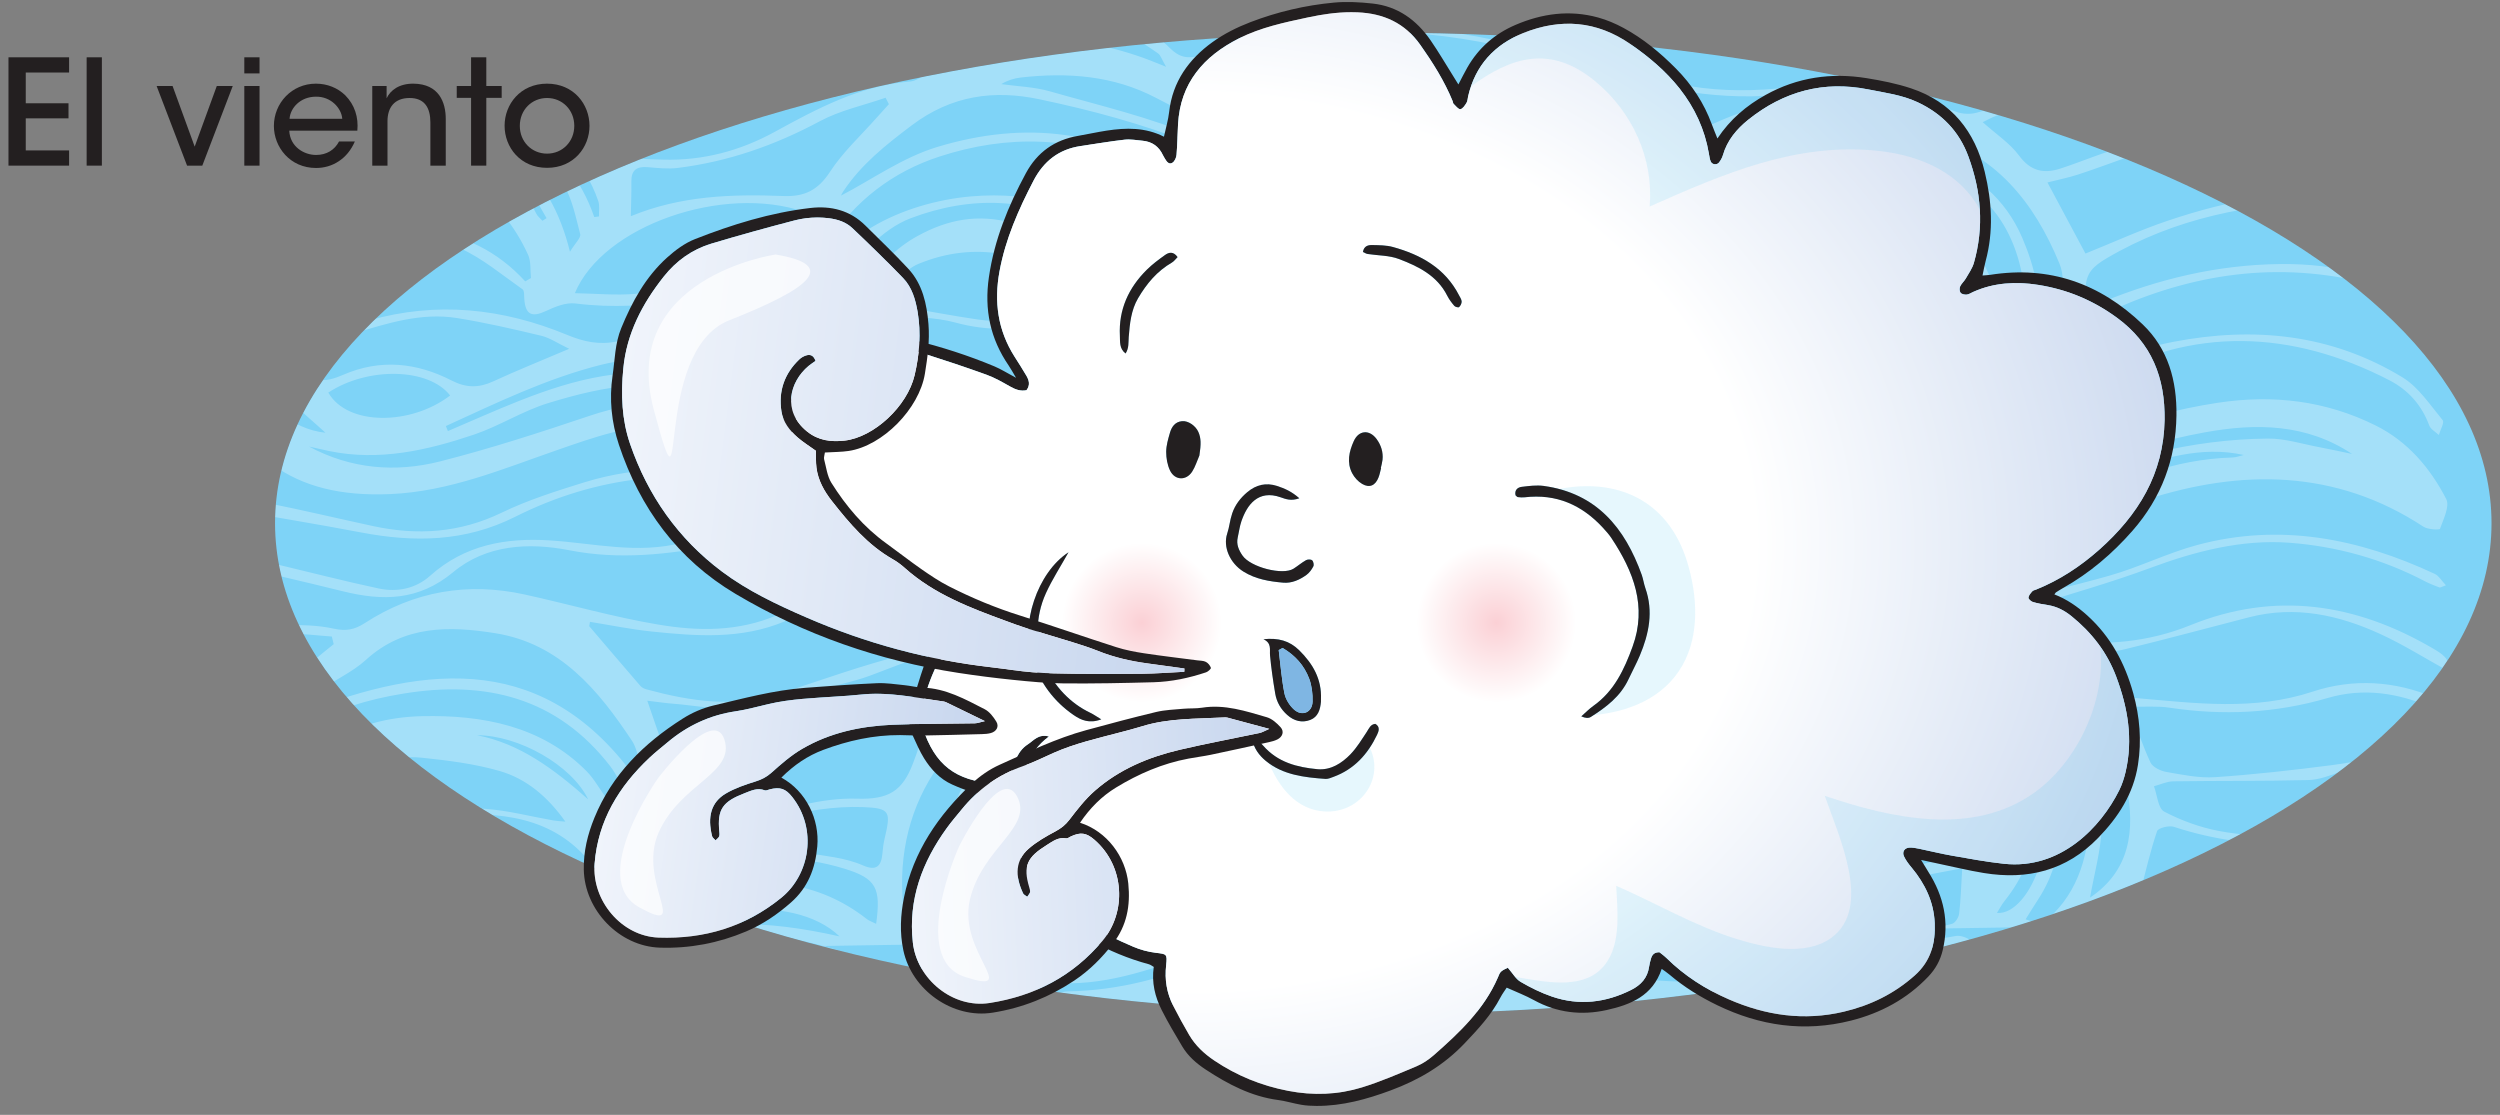 <?xml version="1.0" encoding="UTF-8" standalone="no"?><!DOCTYPE svg PUBLIC "-//W3C//DTD SVG 1.1//EN" "http://www.w3.org/Graphics/SVG/1.1/DTD/svg11.dtd"><svg width="100%" height="100%" viewBox="0 0 222 99" version="1.1" xmlns="http://www.w3.org/2000/svg" xmlns:xlink="http://www.w3.org/1999/xlink" xml:space="preserve" xmlns:serif="http://www.serif.com/" style="fill-rule:evenodd;clip-rule:evenodd;stroke-linejoin:round;stroke-miterlimit:2;"><rect x="0" y="0" width="222" height="99" fill="#808080" stroke="none"/><g><path d="M221.247,46.463c0,24.055 -44.061,43.556 -98.411,43.556c-54.351,0 -98.412,-19.501 -98.412,-43.556c0,-24.056 44.061,-43.557 98.412,-43.557c54.35,0 98.411,19.501 98.411,43.557" style="fill:#7ed3f7;fill-rule:nonzero;"/><g><g><clipPath id="_clip1"><path d="M24.423,46.463c0,24.055 44.06,43.555 98.412,43.555c54.351,0 98.411,-19.5 98.411,-43.555c0,-24.056 -44.06,-43.556 -98.411,-43.556c-54.352,0 -98.412,19.5 -98.412,43.556Z"/></clipPath><g clip-path="url(#_clip1)"><g opacity="0.3"><path d="M186.948,89.977c-0.044,-0.175 -0.088,-0.35 -0.133,-0.524c-1.526,0.415 -3.053,0.831 -4.581,1.247c0.033,0.134 0.066,0.266 0.1,0.399c1.538,-0.373 3.076,-0.748 4.614,-1.122m12.719,-7.05c0.01,0.214 0.02,0.43 0.03,0.645c2.368,-0.175 4.736,-0.352 7.104,-0.529c-0.007,-0.137 -0.013,-0.273 -0.02,-0.41c-2.371,0.098 -4.743,0.196 -7.114,0.294m-147.435,-11.94c-1.465,-3.048 -6.196,-5.699 -9.874,-5.699c3.764,0.74 6.745,2.929 9.874,5.699m-32.386,-47.365c-0.705,3.858 -0.669,7.141 1.671,9.92c-0.532,-3.161 -1.065,-6.322 -1.671,-9.92m173.539,63.4c2.821,-0.476 5.897,-1.272 9.007,-1.444c3.133,-0.174 6.301,0.273 9.452,0.447c-3.723,-2.728 -14.904,-2.03 -18.459,0.997m-102.028,-14.998c3.975,0.427 7.362,-1.9 11.112,-1.581c-2.583,-2.435 -8.664,-1.609 -11.112,1.581m-35.078,12.082c5.82,-2.694 11.809,-2.409 18.275,-0.953c-4.245,-4.086 -14.108,-2.494 -18.275,0.953m-3.447,-69.457c-0.928,-5.349 -8.778,-10.06 -14.481,-8.786c5.577,1.834 10.588,4.101 14.481,8.786m-6.685,20.932c4.883,-1.929 9.874,-3.245 15.162,-2.002c1.59,0.374 3.108,1.056 4.837,1.305c-0.852,-0.501 -1.662,-1.1 -2.564,-1.486c-3.275,-1.398 -6.587,-1.911 -10.175,-1.012c-4.874,1.221 -9.311,3.39 -13.815,5.446c0.059,0.15 0.12,0.3 0.18,0.449c2.123,-0.903 4.229,-1.853 6.375,-2.7m53.484,11.165c-2.756,-2.109 -9.856,-2.319 -12.833,-0.378c1.941,1.466 10.955,1.733 12.833,0.378m1.616,8.546c6.361,2.281 11.358,5.971 15.522,10.825c-1.776,-4.956 -9.708,-13.013 -15.522,-10.825m-61.274,-20.171c-1.891,-2.452 -7.29,-2.581 -10.82,-0.259c1.708,2.982 7.348,2.921 10.82,0.259m-15.258,43.495c0.496,4.743 4.932,9.642 9.225,9.896c-4.512,-2.049 -7.279,-5.42 -7.377,-10.412c-0.092,-4.744 1.069,-9.092 5.414,-11.959c-4.569,0.462 -7.699,8.304 -7.262,12.475m145.141,-11.5c-3.332,0.356 -5.73,2.412 -6.136,5.568c1.073,-0.28 2.155,-0.324 2.963,-0.816c2.845,-1.729 5.868,-1.921 9.032,-1.417c0.243,0.039 0.498,0.013 0.92,0.021c-0.914,-2.576 -3.358,-3.722 -6.779,-3.356m-135.44,-58.811c4.278,0.159 8.344,1.289 12.063,3.315c3.03,1.65 5.14,4.309 6.29,7.655c0.142,-0.019 0.282,-0.037 0.424,-0.056c-0.017,-0.457 0.074,-0.952 -0.067,-1.367c-1.212,-3.553 -3.8,-5.979 -6.968,-7.664c-2.735,-1.452 -5.719,-2.436 -8.586,-3.641c-1.765,-0.742 -3.453,-0.446 -5.128,0.299c-0.87,0.389 -1.753,0.751 -2.629,1.124c0.006,0.083 0.013,0.165 0.02,0.247c1.528,0.028 3.056,0.031 4.581,0.088m83.346,35.41c2.676,-0.847 5.354,-1.693 8.062,-2.429c3.955,-1.077 7.606,0.114 11.185,1.679c0.632,0.275 1.28,0.509 1.921,0.761c0.082,-0.152 0.162,-0.306 0.243,-0.458c-0.714,-0.448 -1.422,-0.907 -2.142,-1.344c-4.548,-2.763 -9.4,-2.549 -14.346,-1.474c-5.702,1.237 -10.723,4.109 -15.841,6.807c3.639,-1.183 7.272,-2.386 10.918,-3.542m-66.959,39.835c-2.662,-0.664 -5.036,-1.289 -7.377,-0.696c-3.852,0.974 -7.638,1.477 -11.503,0.228c-0.175,-0.057 -0.393,0.015 -0.805,0.039c4.182,4.953 11.881,4.453 19.685,0.429m112.175,-4.307c-0.325,2.313 1.868,4.631 4.333,4.191c2.029,-0.361 4.033,-0.874 6.029,-1.396c0.277,-0.073 0.59,-0.567 0.63,-0.896c0.143,-1.178 0.174,-2.369 0.277,-4.042c-3.854,0.733 -7.516,1.43 -11.269,2.143m-123.892,-38.271c4.481,-1.139 8.893,-2.574 13.279,-4.049c4.506,-1.515 8.959,-1.66 13.564,-0.304c-0.716,-0.381 -1.412,-0.808 -2.153,-1.134c-5.068,-2.232 -10.118,-1.212 -15.085,0.306c-2.273,0.694 -4.343,2.04 -6.602,2.802c-4.157,1.4 -8.41,2.377 -12.853,1.461c-0.599,-0.124 -1.196,-0.264 -1.794,-0.398c3.714,1.997 7.689,2.321 11.644,1.316m-1.28,-30.311c6.507,0.981 11.048,4.523 12.806,11.697c0.469,-0.774 0.996,-1.252 0.911,-1.568c-0.408,-1.534 -0.711,-3.198 -1.549,-4.497c-2.202,-3.415 -5.564,-5.298 -9.506,-5.984c-3.103,-0.541 -6.253,-1.05 -9.388,-1.088c-3.427,-0.041 -5.973,1.84 -7.586,4.89c-0.607,1.145 -1.184,2.307 -1.774,3.462c0.095,0.125 0.189,0.251 0.285,0.377c4.04,-5.194 9.113,-8.298 15.801,-7.289m136.909,6.009c-4.419,-2.611 -9.167,-4.247 -14.426,-3.468c-1.244,0.186 -2.449,0.634 -3.588,1.235c1.738,-0.126 3.475,-0.277 5.214,-0.372c7.299,-0.396 11.587,3.746 14.468,9.806c1.065,2.239 1.761,4.654 2.691,7.164c1.763,-4.279 0.304,-11.61 -4.359,-14.365m-98.973,71.391c-4.101,-1.929 -8.495,-2.21 -13.269,-1.08c1.922,0.693 3.57,1.189 5.135,1.876c2.469,1.084 4.94,2.188 7.301,3.485c2.431,1.336 4.937,1.74 7.758,1.192c-1.836,-2.462 -4.276,-4.228 -6.925,-5.473m25.058,-16.709c-1.744,0.154 -3.447,0.721 -5.18,1.044c-1.22,0.227 -2.46,0.353 -3.69,0.534c-0.511,0.076 -1.199,0.001 -1.487,0.302c-0.541,0.564 -0.85,1.35 -1.256,2.045c0.591,0.316 1.194,0.917 1.776,0.896c2.126,-0.073 4.298,-0.123 6.354,-0.607c3.315,-0.782 6.555,-1.105 9.841,-0.016c0.236,0.078 0.513,0.056 0.77,0.049c0.084,-0.002 0.165,-0.102 0.247,-0.157c-0.897,-3.063 -4.247,-4.368 -7.375,-4.09m6.966,13.589c-4.106,1.89 -8.391,3.005 -12.926,3.097c-0.29,0.006 -0.579,0.09 -0.868,0.137c-0.049,0.154 -0.098,0.308 -0.148,0.462c0.938,0.391 1.842,0.962 2.819,1.144c5.641,1.049 10.797,-0.549 15.765,-3.053c1.658,-0.835 3.324,-1.657 4.985,-2.485c-0.032,-0.137 -0.065,-0.275 -0.098,-0.413c-3.253,-0.399 -6.463,-0.301 -9.529,1.111m8.671,-57.982c0.039,-5.168 -1.344,-10.035 -5.492,-13.408c-2.464,-2.001 -5.464,-3.374 -8.307,-4.868c-3.768,-1.977 -7.847,-2.273 -12.006,-1.797c-0.593,0.068 -1.171,0.252 -1.72,0.586c1.441,0.202 2.928,0.243 4.314,0.64c4.384,1.256 8.884,2.287 13.05,4.075c5.22,2.24 10.062,8.859 8.638,16.959c-0.206,1.174 -0.296,2.366 -0.44,3.55c0.204,0.064 0.411,0.127 0.616,0.192c0.474,-1.977 1.333,-3.95 1.347,-5.929m-1.848,20.465c5.369,-1.953 10.856,-3.307 16.58,-3.446c2.01,-0.049 4.029,0.28 6.075,0.338c-2.636,-1.387 -5.414,-2.565 -8.433,-2.322c-2.564,0.204 -5.138,0.776 -7.609,1.517c-7.416,2.225 -14.785,4.614 -22.17,6.942c-0.19,0.06 -0.369,0.157 -0.552,0.237c5.637,0.151 10.922,-1.377 16.109,-3.266m-70.227,21.039c-2.231,-0.643 -4.583,-0.934 -6.904,-1.178c-2.807,-0.295 -5.007,1.006 -7.091,3.298c1.931,0.748 3.702,1.341 5.626,1.331c2.341,-0.011 4.691,-0.25 7.017,-0.094c2.058,0.136 4.089,0.682 6.133,1.038c0.28,0.05 0.567,0.058 1.065,0.105c-1.588,-2.236 -3.474,-3.815 -5.846,-4.5m2.628,-51.601c-6.452,-8.015 -17.271,-6.504 -22.96,0.916c-2.354,3.073 -2.965,6.439 -2.203,10.162c0.334,1.627 0.484,3.294 0.841,4.915c0.648,2.945 3.188,5.255 6.236,5.574c-1.092,-1.008 -2.102,-1.796 -2.937,-2.739c-2.077,-2.348 -2.641,-5.259 -2.19,-8.195c0.475,-3.108 1.188,-6.241 2.29,-9.18c2.295,-6.119 8.816,-7.298 13.802,-5.489c3.217,1.166 6.177,2.805 7.744,6.132c0.117,0.249 0.367,0.435 0.555,0.649c0.124,-0.078 0.247,-0.156 0.371,-0.234c-0.512,-0.841 -0.937,-1.751 -1.549,-2.511m70.484,52.312c-3.307,-4.28 -6.922,-8.081 -11.635,-10.889c-5.029,-2.995 -11.15,-2.646 -15.52,1.064c-0.804,0.683 -1.646,1.325 -2.36,2.322c5.926,-3.227 12.108,-3.249 18.168,-1.302c6.515,2.094 9.508,7.595 11.773,13.67c1.176,-1.681 0.937,-3.099 -0.426,-4.865m60.105,6.739c0.129,-0.099 0.29,-0.159 0.334,-0.268c0.937,-2.344 -0.162,-4.07 -2.677,-4.401c-2.694,-0.356 -5.237,-0.204 -7.668,1.233c-1.048,0.619 -2.339,0.835 -3.529,1.205c-1.628,0.506 -1.548,1.909 -1.342,3.072c0.088,0.503 1.191,1.205 1.793,1.168c1.738,-0.109 3.458,-0.533 5.18,-0.866c0.66,-0.128 1.297,-0.464 1.955,-0.498c2.013,-0.104 4.077,0.029 5.387,-2.115c0.108,0.092 0.218,0.185 0.327,0.276c0.076,0.378 0.153,0.757 0.24,1.194m-129.26,-70.851c1.385,1.217 2.667,2.591 4.195,3.587c0.834,0.545 2.077,0.514 3.149,0.635c3.845,0.429 7.561,-0.282 11.227,-1.365c0.13,-0.038 0.229,-0.19 0.338,-0.286c-1.796,-3.02 -9.92,-5.405 -18.909,-2.571m69.086,13.267c0.444,2.317 0.718,4.103 1.185,5.837c0.086,0.317 1.004,0.665 1.462,0.584c1.841,-0.329 3.673,-0.75 5.47,-1.268c3.443,-0.991 6.949,-0.799 10.377,-0.273c1.709,0.261 2.639,-0.112 3.442,-1.446c0.393,-0.653 0.836,-1.276 1.535,-2.332c-8.105,1.084 -15.693,1.633 -23.471,-1.102m-21.508,7.149c-4.466,-2.975 -9.249,-4.151 -14.353,-2.039c-1.298,0.536 -2.211,2.006 -3.3,3.047c0.095,0.18 0.19,0.361 0.286,0.541c0.625,0.086 1.255,0.156 1.877,0.261c2.142,0.362 4.274,0.774 6.422,1.086c0.909,0.132 1.864,0.185 2.769,0.062c2.458,-0.338 4.903,-0.789 7.353,-1.194c0.208,-0.298 0.415,-0.594 0.623,-0.89c-0.56,-0.289 -1.157,-0.528 -1.677,-0.874m92.924,44.233c-0.896,-4.418 -3.036,-7.88 -7.001,-10.186c-2.702,-1.572 -5.345,-3.177 -8.511,-3.73c-2.888,-0.505 -5.472,0.043 -7.853,1.686c-1.005,0.694 -1.985,1.423 -2.828,2.394c1.866,-0.513 3.716,-1.099 5.601,-1.527c10.704,-2.427 18.769,4.866 18.408,15.06c-0.075,2.134 -0.689,4.249 -1.042,6.301c3.515,-2.361 4.056,-5.902 3.226,-9.998m-85.336,11.676c-1.793,0.198 -3.545,0.79 -5.337,0.941c-2.474,0.209 -4.969,0.165 -7.455,0.239c-0.699,0.02 -1.397,0.08 -2.125,0.123c0.501,2.39 2.681,4.367 4.757,4.557c4.544,0.416 8.697,-1.108 12.862,-2.562c1.401,-0.488 2.762,-1.087 4.529,-1.788c-2.514,-1.378 -4.832,-1.775 -7.231,-1.51m-33.901,-63.978c1.85,0.072 3.057,-0.517 4.11,-2.136c1.146,-1.764 2.751,-3.23 4.158,-4.824c0.356,-0.403 0.721,-0.799 1.082,-1.197c-0.097,-0.191 -0.196,-0.382 -0.294,-0.573c-1.955,0.68 -4.039,1.12 -5.84,2.087c-3.987,2.14 -8.155,3.595 -12.632,4.149c-0.865,0.107 -1.763,0.005 -2.641,-0.07c-0.978,-0.084 -1.481,0.254 -1.463,1.292c0.018,0.979 -0.027,1.959 -0.048,3.065c4.437,-1.833 8.991,-1.971 13.568,-1.793m66.196,13.574c-0.018,-0.35 -0.472,-0.905 -0.806,-0.974c-1.512,-0.309 -3.111,-0.852 -4.573,-0.627c-3.844,0.594 -7.646,1.493 -11.436,2.395c-0.633,0.152 -1.245,0.835 -1.647,1.422c-0.599,0.873 -1.003,1.88 -1.388,3.104c6.493,-2.364 13.036,-2.403 19.811,-1.045c0.028,-1.507 0.109,-2.895 0.039,-4.275m35.926,1.287c1.011,-0.211 0.985,-0.935 0.694,-1.697c-0.38,-0.999 -0.322,-2.415 -2.093,-2.079c-2.653,0.503 -5.301,1.115 -7.982,1.367c-3.441,0.324 -6.863,-0.074 -10.039,-1.566c-1.196,-0.562 -1.904,-0.456 -2.427,0.801c-0.532,1.277 0.303,1.574 1.193,2.05c3.211,1.718 6.569,2.849 11.69,2.944c2.064,-0.418 5.517,-1.105 8.964,-1.82m-10.238,-9.628c-3.325,0.229 -6.19,1.661 -9.046,3.145c-0.996,0.518 -0.889,1.263 0.227,1.778c2.346,1.083 4.811,1.808 7.403,1.537c3.536,-0.366 7.053,-0.925 10.833,-1.437c-1.812,-3.816 -5.039,-5.323 -9.417,-5.023m-35.671,1.5c-1.905,0.52 -3.809,1.06 -5.741,1.462c-0.968,0.202 -1.311,0.645 -1.29,1.581c0.023,1.16 -0.035,2.322 -0.059,3.482c1.109,-0.202 2.219,-0.397 3.326,-0.605c2.351,-0.441 4.685,-1.034 7.056,-1.287c1.826,-0.194 3.705,-0.033 5.55,0.105c0.866,0.065 1.365,-0.03 1.61,-0.959c0.3,-1.14 0.743,-2.241 1.178,-3.516c-3.953,-1.037 -7.765,-1.318 -11.63,-0.263m-77.737,5.672c-2.477,-0.591 -4.966,-1.169 -7.48,-1.571c-3.179,-0.509 -6.191,0.474 -9.188,1.371c-1.194,0.355 -2.402,0.687 -3.559,1.14c-0.536,0.211 -0.966,0.69 -1.442,1.047c0.601,0.648 1.098,1.549 1.842,1.865c0.593,0.252 1.547,-0.076 2.24,-0.378c3.311,-1.439 6.529,-1.085 9.631,0.504c1.295,0.664 2.412,0.672 3.697,0.076c2.07,-0.956 4.19,-1.804 6.747,-2.893c-1.029,-0.491 -1.722,-0.978 -2.488,-1.161m-10.54,-9.419c3.589,0.41 6.637,1.876 9.124,4.595c0.169,-0.098 0.337,-0.198 0.506,-0.298c-0.075,-0.693 0.022,-1.465 -0.254,-2.067c-2.392,-5.237 -7.017,-8.583 -12.848,-7.899c-3.854,0.452 -6.413,2.551 -6.968,7.057c3.525,-1.353 6.926,-1.79 10.44,-1.388m113.362,57.876c-2.114,-0.524 -4.262,-1.021 -6.425,-1.215c-4.889,-0.438 -9.744,-0.023 -14.613,0.664c-2.958,0.417 -6.016,0.254 -9.022,0.159c-1.423,-0.045 -2.488,0.126 -3.35,1.391c-0.868,1.273 -1.949,2.401 -2.76,3.378c2.093,-0.139 4.673,0.877 7.473,-0.111c4.109,-1.449 8.327,-2.664 12.58,-3.62c5.478,-1.232 10.869,-0.299 16.137,1.441c0.566,0.188 1.147,0.328 1.919,0.548c0.041,-1.632 -0.839,-2.361 -1.939,-2.635m-72.429,-38.117c0.419,0.62 1.473,1.233 2.174,1.164c2.297,-0.222 4.63,-0.55 6.828,-1.229c2.794,-0.863 5.56,-1.228 8.436,-0.773c1.84,0.289 2.206,0.058 2.57,-1.746c0.092,-0.458 0.081,-0.938 0.193,-1.388c0.325,-1.298 -0.323,-1.683 -1.478,-1.694c-3.118,-0.031 -6.173,0.016 -9.219,1.085c-3.204,1.123 -6.588,1.423 -9.946,0.332c-0.319,-0.103 -0.682,-0.065 -1.025,-0.093c-0.146,0.125 -0.292,0.248 -0.438,0.373c0.616,1.336 1.092,2.765 1.905,3.969m-21.844,29.168c0.143,-0.104 0.287,-0.208 0.429,-0.313c-0.292,-1.087 -0.33,-2.342 -0.92,-3.232c-2.984,-4.501 -6.402,-8.635 -12.145,-9.549c-4.053,-0.646 -8.088,-0.727 -11.485,2.377c-1.203,1.098 -2.783,1.77 -4.112,2.743c-0.585,0.428 -0.974,1.12 -1.733,2.03c11.567,-4.563 21.975,-5.326 29.966,5.944m-5.56,-43.285c1.86,0.034 3.644,0.21 5.4,0.058c1.696,-0.148 3.349,-0.773 5.045,-0.936c1.995,-0.193 4.017,-0.095 6.025,-0.174c0.458,-0.018 1.173,-0.117 1.317,-0.405c0.936,-1.883 1.749,-3.829 2.604,-5.759c-7.189,-2.494 -17.909,1.223 -20.391,7.216m15.597,46.575c3.118,-0.764 6.325,-1.79 9.459,-1.688c2.8,0.09 4.037,-0.666 4.972,-3.139c0.862,-2.278 0.968,-2.519 -1.471,-2.791c-1.048,-0.116 -2.186,0.013 -3.204,0.304c-2.998,0.859 -5.909,2.065 -8.943,2.72c-1.986,0.43 -4.132,0.239 -6.198,0.136c-1.283,-0.065 -2.088,0.026 -2.233,1.572c-0.094,1.01 -0.565,1.984 -0.952,3.25c2.987,0.58 5.753,0.325 8.57,-0.364m41.573,4.212c-2.91,-1.154 -5.864,-1.476 -9.018,-0.893c-3.102,0.572 -6.282,0.822 -9.438,0.948c-1.716,0.068 -1.777,1.12 -1.942,2.238c-0.175,1.175 -0.259,2.504 1.401,2.554c2.952,0.086 5.994,0.416 8.848,-0.134c3.996,-0.768 7.871,-1.45 11.846,-0.165c0.187,0.061 0.402,0.035 0.706,0.058c0.392,-2.352 -0.352,-3.792 -2.403,-4.606m11.135,0.03c0.545,0.127 1.062,0.31 1.593,0.361c4.601,0.447 9.118,-0.239 13.663,-0.86c5.502,-0.751 10.996,-0.406 16.394,1.007c0.773,0.203 1.632,0.748 1.86,-0.689c0.352,-2.202 0.131,-2.891 -1.28,-2.955c-0.749,-0.034 -1.539,0.188 -2.267,0.426c-2.62,0.857 -5.264,1.291 -7.982,0.576c-0.74,-0.195 -1.551,-0.427 -2.129,-0.892c-2.254,-1.815 -4.787,-2.228 -7.613,-2.122c-3.456,0.132 -6.924,-0.079 -10.389,-0.142c-0.591,1.694 -1.187,3.395 -1.85,5.29m-38.137,-18.283c-1.798,0.497 -3.493,1.369 -5.293,1.857c-3.353,0.908 -6.718,1.86 -10.141,2.392c-1.946,0.303 -4.018,-0.185 -6.032,-0.332c-0.606,-0.044 -1.209,-0.139 -2.27,-0.265c0.601,1.733 1.074,3.172 1.62,4.581c0.083,0.211 0.5,0.361 0.786,0.417c3.541,0.705 6.919,0.446 10.406,-0.806c3.55,-1.274 7.154,-3.016 11.188,-1.963c0.43,0.113 1.177,-0.033 1.425,-0.341c1.327,-1.644 2.542,-3.377 3.876,-5.188c-1.932,-1.116 -3.784,-0.845 -5.565,-0.352m114.613,-20.185c-7.45,1.35 -14.32,4.315 -21.106,7.555c-2.614,1.248 -5.316,2.564 -8.122,3.111c-8.351,1.63 -15.545,-0.756 -21.128,-7.289c-0.885,-1.036 -1.318,-2.567 -1.655,-3.944c-0.926,-3.799 -0.704,-7.453 1.17,-11.065c1.311,-2.528 2.02,-5.368 4.131,-7.451c0.541,-0.534 1.08,-1.069 1.429,-1.856c-1.305,0.97 -2.793,1.772 -3.874,2.948c-1.539,1.675 -2.946,3.526 -4.114,5.479c-2.298,3.844 -1.836,7.914 -0.853,12.104c1.806,7.701 13.761,13.662 20.457,12.655c4.329,-0.651 8.705,-1.065 12.643,-3.216c2.329,-1.271 4.571,-2.722 6.974,-3.828c6.212,-2.86 12.739,-4.575 19.612,-4.642c1.53,-0.014 3.068,0.488 4.599,0.772c0.962,0.179 1.917,0.395 2.875,0.593c-4.046,-2.687 -8.495,-2.749 -13.038,-1.926m-99.768,-4.879c0.916,-0.146 1.831,-0.304 2.746,-0.458c-0.266,-1.456 -0.492,-2.92 -0.844,-4.355c-0.049,-0.207 -0.712,-0.385 -1.081,-0.369c-1.193,0.052 -2.411,0.071 -3.563,0.34c-2.842,0.664 -5.602,0.768 -8.474,-0.02c-1.878,-0.516 -3.913,-0.454 -5.877,-0.653c-0.926,-0.095 -1.487,0.312 -1.705,1.213c-0.135,0.557 -0.306,1.104 -0.421,1.663c-0.688,3.4 0.23,4.764 3.728,4.831c2.205,0.041 4.433,-0.419 6.625,-0.797c1.165,-0.2 2.254,-0.846 3.419,-1.036c1.639,-0.266 3.315,-0.295 4.974,-0.425c0.002,0.02 0.003,0.041 0.005,0.061c0.157,0.003 0.316,0.029 0.468,0.005m-37.143,-19.328c3.527,0.095 6.822,-0.789 9.881,-2.467c3.8,-2.084 7.599,-4.109 12.035,-4.474c0.436,-0.036 0.875,-0.322 1.267,-0.566c6.228,-3.872 12.751,-3.912 19.465,-1.52c0.521,0.186 1.032,0.406 1.985,0.782c-0.388,-0.666 -0.479,-1.029 -0.71,-1.189c-2.019,-1.398 -4.088,-2.827 -6.671,-2.706c-4.87,0.229 -9.777,0.315 -14.582,1.032c-2.687,0.401 -5.283,1.785 -7.773,3.021c-3.426,1.701 -6.925,3.064 -10.743,3.421c-2.529,0.237 -5.073,0.306 -7.61,0.457c-0.497,0.03 -0.994,0.092 -1.531,0.144c1.626,4.11 1.513,3.97 4.987,4.065m27.318,31.15c1.891,-0.34 3.791,-0.633 5.683,-0.961c3.183,-0.553 6.001,0.998 8.999,1.506c0.914,0.155 1.995,0.135 2.832,-0.21c4.525,-1.859 8.954,-3.952 13.496,-5.762c5.001,-1.994 10.192,-2.994 15.592,-1.939c1.211,0.237 2.385,0.675 3.669,1.048c0.262,-1.27 -0.07,-2.182 -1.277,-2.644c-3.277,-1.254 -6.726,-1.588 -10.134,-1.138c-3.325,0.44 -6.597,1.358 -9.852,2.218c-0.713,0.187 -1.375,0.924 -1.858,1.561c-3.134,4.129 -7.607,5.229 -12.408,5.449c-1.737,0.079 -3.203,-0.867 -3.656,-2.622c-0.34,-1.321 -1.167,-1.538 -2.24,-1.707c-3.035,-0.478 -5.86,0.313 -8.705,1.236c-1.757,0.571 -3.61,0.841 -5.538,1.27c1.351,2.369 2.944,3.136 5.397,2.695m-4.899,49.57c-2.645,-0.246 -5.068,-0.891 -7.347,-2.326c-4.147,-2.61 -8.764,-4.009 -13.572,-4.797c-0.398,-0.066 -0.88,-0.097 -1.224,0.066m15.772,-10.708c-3.938,-1.202 -8.023,-1.19 -12.082,-0.874c-4.109,0.318 -8.008,1.31 -11.866,2.987c-2.206,0.958 -5.148,0.754 -7.653,0.372c-4.711,-0.72 -9.345,-1.949 -14.013,-2.96c-0.193,-0.042 -0.4,-0.013 -0.589,-0.016c-0.789,2.234 0.089,4.284 2.112,5.098c3.32,1.335 6.69,1.956 10.21,0.836c3.456,-1.1 6.917,-0.31 10.385,-0.073c0.982,0.067 2.047,-0.103 2.977,-0.433c2.738,-0.968 5.355,-2.38 8.155,-3.054c5.09,-1.224 10.045,-0.798 14.381,2.603c0.195,0.154 0.449,0.232 0.822,0.419c0.436,-3.177 0.029,-4.03 -2.839,-4.905m27.831,-40.844c0.67,-4.159 1.549,-8.467 -1.475,-12.106c-1.263,-1.52 -2.911,-2.863 -4.641,-3.828c-5.069,-2.831 -10.425,-3.021 -15.829,-0.967c-4.95,1.88 -9.554,10.089 -9.003,15.074c0.801,7.248 6.236,14.106 11.743,15.576c3.474,0.928 7.007,0.791 10.549,0.212c-1.639,-0.168 -3.281,-0.312 -4.916,-0.509c-4.66,-0.563 -8.311,-2.77 -11.42,-6.325c-5.266,-6.02 -3.964,-18.247 3.66,-22.448c2.768,-1.526 5.427,-1.966 8.37,-1.185c1.255,0.333 2.491,0.766 3.699,1.245c4.734,1.881 7.675,6.028 7.611,11.126c-0.032,2.583 -0.53,5.16 -0.81,7.74c-0.025,0.23 -0.012,0.465 -0.021,1.014c1.553,-1.38 2.217,-2.972 2.483,-4.619m57.561,48.981c-3.083,-2.537 -4.044,-5.752 -3.385,-9.621c0.895,-5.245 3.008,-9.672 7.643,-12.682c3.987,-2.59 8.953,-2.242 12.324,1.082c1.589,1.567 3.281,3.072 4.613,4.842c0.788,1.047 1.279,2.537 1.352,3.858c0.14,2.521 -0.503,4.954 -1.916,7.12c-0.361,0.552 -0.706,1.115 -1.116,1.769c1.08,0.411 1.679,0.293 2.515,-0.544c4.842,-4.856 4.091,-15.111 -2.751,-20.224c-3.175,-2.373 -6.901,-2.373 -10.649,-1.745c-0.616,0.103 -1.221,0.269 -1.828,0.417c-3.112,0.763 -5.775,2.005 -7.518,5.026c-1.647,2.852 -3.644,5.357 -4.255,8.836c-1.07,6.094 0.808,10.834 5.291,14.807c1.986,1.76 3.279,2.37 6.38,2.746c-2.353,-2.001 -4.499,-3.877 -6.7,-5.687m-88.971,-1.696c-6.435,-1.42 -12.37,0.169 -18.102,3.037c-3.982,1.991 -8.149,3.549 -12.598,3.968c-6.063,0.57 -13.025,-1.733 -16.143,-8.067c-1.578,-3.206 -1.238,-6.306 -0.181,-9.537c2.095,-6.405 6.988,-9.252 13.178,-9.378c5.237,-0.108 10.546,0.834 14.56,4.9c0.719,0.728 1.196,1.691 1.848,2.494c0.256,0.314 0.688,0.486 1.041,0.723c0.142,-0.448 0.5,-0.964 0.384,-1.329c-0.26,-0.822 -0.649,-1.651 -1.173,-2.332c-4.725,-6.125 -11.105,-7.659 -18.398,-6.457c-3.095,0.509 -6.069,1.341 -8.747,3.143c-6.234,4.194 -7.297,10.469 -4.579,17.255c2.914,7.275 12.584,10.707 18.899,9.748c5.149,-0.782 9.874,-2.5 14.441,-4.83c5.769,-2.943 11.782,-3.609 18.057,-2.088c0.507,0.123 1.009,0.259 1.517,0.373c0.083,0.018 0.187,-0.053 0.282,-0.083c0.033,-0.116 0.067,-0.232 0.1,-0.347c-1.462,-0.403 -2.909,-0.867 -4.386,-1.193m11.863,-70.527c7.746,-2.338 15.243,-1.594 21.927,3.415c4.621,3.463 5.75,8.287 4.678,13.645c-0.668,3.338 -1.873,6.567 -2.893,10.029c1.624,-0.358 3.076,-1.184 3.971,-2.549c3.008,-4.594 3.525,-9.828 2.639,-15.002c-0.756,-4.415 -3.452,-8.122 -7.689,-9.82c-4.362,-1.748 -8.98,-2.981 -13.588,-3.951c-3.966,-0.834 -7.758,-0.384 -11.345,2.327c-2.315,1.75 -4.468,3.452 -6.064,5.852c-0.158,0.237 -0.26,0.515 -0.19,0.372c2.672,-1.383 5.452,-3.383 8.554,-4.318m105.199,28.832c-4.416,1.446 -8.542,3.482 -12.499,5.969c-3.728,2.344 -8.117,2.864 -12.403,3.481c-5.599,0.805 -10.577,-0.835 -15.182,-3.946c-3.658,-2.472 -6.744,-5.375 -7.917,-9.841c-1.175,-4.467 -1.043,-8.826 1.543,-12.77c4.348,-6.636 10.524,-10.715 18.285,-12.29c4.012,-0.816 7.874,0.14 11.605,1.58c3.471,1.341 6.181,3.52 7.704,7.072c1.13,2.636 1.736,5.31 1.385,8.226c1.672,-1.035 2.738,-3.936 1.923,-5.926c-2.245,-5.469 -5.704,-9.804 -11.705,-11.458c-11.148,-3.073 -20.082,1.008 -27.816,8.754c-1.481,1.482 -3.037,3.024 -4.033,4.828c-3.404,6.164 -1.697,13.862 3.125,18.699c9.109,9.142 19.748,10.359 31.35,5.719c3.472,-1.388 6.854,-3.063 10.126,-4.877c4.488,-2.488 9.119,-4.322 14.312,-4.473c0.335,-0.01 0.666,-0.146 0.998,-0.223c-3.805,-0.846 -7.316,0.334 -10.801,1.476m-32.501,53.96c0.107,-0.098 -0.175,-0.867 -0.46,-1.101c-3.354,-2.743 -7.052,-4.12 -11.432,-2.837c-3.194,0.936 -6.378,1.962 -9.633,2.608c-2.474,0.491 -5.05,0.558 -7.583,0.611c-2.027,0.042 -3.788,0.353 -5.55,1.581m-64.417,-35.786c0.125,0.146 0.339,0.247 0.531,0.3c3.916,1.063 7.846,1.671 11.842,0.378c3.704,-1.197 7.373,-2.538 11.143,-3.478c2.01,-0.502 4.199,-0.294 6.308,-0.391c0.506,-0.024 1.129,0.212 1.505,-0.006c2.177,-1.256 4.296,-2.612 6.736,-4.121c-1.179,-0.021 -2.086,-0.016 -2.992,-0.058c-3.619,-0.172 -7.241,-0.307 -10.856,-0.553c-4.002,-0.272 -7.781,0.676 -11.394,2.188c-3.889,1.627 -7.844,1.317 -11.833,0.904c-1.834,-0.189 -3.648,-0.566 -5.471,-0.859l-0.066,0.388c1.514,1.772 3.022,3.546 4.547,5.308m74.776,10.103c2.66,-0.362 5.139,0.094 7.249,1.693c2.995,2.271 6.099,1.825 9.343,0.844c1.323,-0.4 2.709,-0.593 4.068,-0.874c0.1,-0.022 0.231,0.03 0.307,-0.017c1.758,-1.079 1.217,-3.128 1.866,-4.676c0.08,-0.192 -0.931,-1.115 -1.548,-1.282c-4.657,-1.257 -9.389,-1.24 -14.061,-0.229c-5.275,1.139 -10.319,0.536 -15.312,-1.291c-0.965,-0.353 -2.001,-0.554 -3.021,-0.703c-1.029,-0.149 -1.304,0.362 -0.935,1.319c0.466,1.202 0.657,2.582 1.382,3.587c0.594,0.825 1.738,1.364 2.745,1.746c0.791,0.3 1.745,0.167 2.821,0.24c1.574,-0.104 3.35,-0.119 5.096,-0.357m-7.708,-51.655c5.685,0.501 11.361,0.407 16.884,-0.97c1.739,-0.434 3.159,-2.149 4.723,-3.277c-0.064,-0.174 -0.128,-0.347 -0.192,-0.521c-1.246,-0.164 -2.488,-0.426 -3.739,-0.475c-4.303,-0.171 -8.326,-1.66 -12.484,-2.5c-4.112,-0.83 -8.305,-1.274 -12.474,-1.802c-1.446,-0.183 -2.877,0.053 -4.052,0.981c2.288,4.984 5.811,8.077 11.334,8.564m34.005,28.161c-5.67,-1.572 -12.056,-7.05 -11.579,-13.747c0.269,-3.77 2.027,-6.862 4.479,-9.572c3.632,-4.011 8.489,-4.696 13.473,-4.285c4.938,0.407 7.789,3.807 9.733,8.025c0.562,1.217 0.804,2.581 1.178,3.881c0.233,0.805 0.783,1.238 1.494,0.77c0.426,-0.281 0.87,-1.048 0.79,-1.508c-0.682,-3.952 -2.228,-7.558 -4.61,-10.803c-2.894,-3.938 -6.832,-5.578 -11.635,-5.401c-7.213,0.268 -11.994,3.934 -14.599,10.531c-0.928,2.35 -2.035,4.752 -2.311,7.213c-0.788,6.996 3.383,11.055 9.057,14.026c2.74,1.435 5.344,2.029 7.266,1.392c-0.913,-0.171 -1.844,-0.275 -2.736,-0.522m-1.945,9.417c-1.812,-0.152 -3.648,-0.298 -5.456,-0.176c-4.676,0.317 -9.136,-0.61 -13.426,-2.298c-6.094,-2.399 -12.199,-2.722 -18.479,-0.821c-1.771,0.536 -3.676,0.625 -5.521,0.916c-0.604,0.096 -1.208,0.182 -1.839,0.276c0.822,2.267 3.407,3.879 5.485,3.311c6.599,-1.808 12.984,-0.877 19.308,1.288c4.413,1.511 8.957,1.664 13.563,1.288c2.377,-0.193 4.791,-0.451 7.151,-0.245c2.06,0.181 2.889,-0.92 4.06,-2.816c-1.84,-0.283 -3.335,-0.596 -4.846,-0.723m-87.557,-29.792c-0.016,-0.361 -0.833,-0.984 -1.273,-0.978c-2.115,0.033 -4.261,0.059 -6.335,0.425c-3.248,0.573 -6.461,0.762 -9.741,0.35c-0.836,-0.104 -1.807,0.29 -2.614,0.67c-1.246,0.587 -1.82,0.33 -1.92,-1.061c-0.022,-0.299 0.014,-0.746 -0.158,-0.866c-1.812,-1.272 -3.546,-2.742 -5.534,-3.643c-1.61,-0.73 -3.567,-1.138 -5.317,-1.005c-2.759,0.209 -5.489,0.927 -8.192,1.589c-0.487,0.118 -1.007,0.96 -1.126,1.545c-0.277,1.363 -0.434,2.775 -0.43,4.165c0.005,1.777 0.473,2.075 2.224,1.586c1.602,-0.446 3.168,-1.02 4.768,-1.476c5.999,-1.708 11.85,-1.073 17.543,1.279c1.487,0.614 2.867,0.935 4.507,0.577c4.322,-0.943 8.213,0.452 11.923,2.546c0.315,0.178 0.622,0.369 0.936,0.547c0.041,0.023 0.103,0.006 0.685,0.016c0.039,-2.14 0.141,-4.208 0.054,-6.266m44.655,70.972c2.916,-0.056 5.599,-0.835 8.108,-2.421c1.131,-0.713 2.619,-1.33 3.901,-1.252c5.965,0.361 11.518,-1.323 17.135,-2.902c1.97,-0.555 4.082,-0.736 6.14,-0.825c3.238,-0.142 5.636,1.844 8.121,3.554c0.377,0.259 0.952,0.582 1.301,0.467c1.461,-0.483 2.87,-1.123 4.297,-1.704c-0.891,-0.743 -1.798,-1.499 -2.706,-2.254c-0.08,-0.065 -0.165,-0.16 -0.258,-0.171c-3.418,-0.4 -5.891,-3.349 -9.457,-3.428c-3.373,-0.075 -6.746,-0.569 -10.108,-0.48c-5.446,0.144 -10.461,2.249 -15.427,4.224c-4.045,1.611 -7.899,3.708 -11.831,5.604c-0.349,0.167 -0.649,0.438 -0.972,0.66c0.014,0.156 0.029,0.312 0.043,0.468c0.571,0.162 1.144,0.471 1.713,0.46m0.437,-23.898c-3.144,-5.049 -7.137,-9.529 -13.51,-10.029c-5.681,-0.446 -11.801,0.992 -13.865,6.951c-1.442,4.164 -2.554,8.587 -1.684,13.011c0.681,3.459 2.533,6.357 6.368,7.404c2.151,0.586 4.225,1.455 6.35,2.144c4.897,1.59 9.323,0.165 13.631,-2.134c2.155,-1.149 4.303,-2.379 6.586,-3.208c4.883,-1.774 9.789,-3.543 14.799,-4.89c6.567,-1.766 13.183,-1.759 19.638,0.779c0.242,0.095 0.493,0.169 0.747,0.227c0.086,0.019 0.189,-0.041 0.507,-0.118c-1.49,-1.423 -3.27,-1.95 -5.028,-2.437c-4.37,-1.209 -8.804,-1.642 -13.284,-0.655c-1.417,0.311 -2.806,0.752 -4.209,1.134c-6.955,1.897 -13.61,4.563 -20.044,7.804c-4.864,2.45 -10.016,3.361 -15.307,2.025c-1.871,-0.474 -3.733,-1.717 -5.15,-3.078c-2.319,-2.228 -4.263,-4.744 -4.392,-8.327c-0.155,-4.255 3.721,-11.404 7.59,-13.322c4.348,-2.155 10.115,-1.05 14.037,2.638c2.594,2.438 4.541,5.271 5.612,8.685c0.056,0.182 0.212,0.333 0.322,0.499c0.218,-0.011 0.436,-0.02 0.654,-0.029c-0.089,-1.714 0.425,-3.8 -0.368,-5.074m5.064,-11.02c0.145,0.182 0.431,0.284 0.672,0.348c2.557,0.691 5.111,1.381 7.676,2.039c3.682,0.944 7.333,1.015 11.106,0.214c5.397,-1.148 10.847,-1.115 16.24,0.321c0.372,0.1 1.113,-0.107 1.251,-0.385c0.648,-1.305 1.144,-2.685 1.694,-4.039c-0.382,-0.131 -0.76,-0.355 -1.147,-0.373c-1.456,-0.071 -2.936,-0.255 -4.365,-0.071c-6.593,0.849 -12.891,-0.217 -19.185,-2.222c-4.745,-1.51 -9.688,-1.951 -14.584,-0.255c-0.666,0.232 -1.389,0.296 -2.412,0.505c1.149,1.483 2.084,2.713 3.054,3.918m-8.002,-9.133c2.373,-0.078 4.806,-0.319 7.085,-0.957c6.715,-1.88 13.189,-1.695 19.71,0.98c4.471,1.835 9.263,2.199 14.125,2.016c2.781,-0.104 5.611,0.214 8.367,0.667c1.625,0.266 2.722,-0.035 3.735,-1.468c-0.392,-0.081 -0.699,-0.2 -1.009,-0.201c-5.827,-0.019 -11.183,-1.668 -16.159,-4.643c-0.089,-0.053 -0.175,-0.16 -0.263,-0.161c-3.159,-0.044 -5.289,-2.594 -8.245,-3.302c-4.543,-1.09 -9.039,-1.125 -13.454,0.036c-5.682,1.493 -11.256,3.405 -16.873,5.145c-0.229,0.071 -0.428,0.233 -0.641,0.353c-0.027,0.16 -0.054,0.322 -0.079,0.482c1.234,0.376 2.479,1.093 3.701,1.053m-5.168,-14.746c1.056,-3.472 2.55,-6.837 3.316,-10.365c1.333,-6.133 -1.708,-11.531 -7.375,-14.162c-5.881,-2.732 -11.912,-2.865 -17.945,-0.897c-4.146,1.351 -7.535,3.935 -9.941,7.68c-0.326,0.506 -0.887,0.853 -1.272,1.329c-0.499,0.618 -1.195,1.234 -1.347,1.949c-0.911,4.251 -1.238,8.584 -0.57,12.875c0.261,1.677 1.428,3.214 2.242,4.942c-0.658,-3.535 -1.312,-6.819 -1.853,-10.121c-0.14,-0.843 -0.084,-1.792 0.153,-2.614c1.141,-3.955 3.061,-7.655 6.574,-9.76c2.586,-1.549 5.813,-2.483 8.837,-2.742c5.372,-0.46 10.532,0.884 14.644,4.612c2.716,2.462 4.278,5.618 3.601,9.502c-0.546,3.138 -1.063,6.281 -1.617,9.559c1.158,0.115 2.092,-0.271 2.553,-1.787m35.781,43.966c-6.211,0.229 -12.146,1.646 -17.874,4.042c-2.398,1.001 -4.892,1.777 -7.293,2.775c-1.435,0.596 -2.811,1.361 -4.153,2.155c-5.957,3.527 -12.103,4.187 -18.517,1.348c-0.715,-0.317 -1.43,-0.671 -2.183,-0.853c-6.169,-1.488 -9.077,-8.164 -7.986,-13.895c0.379,-1.994 0.611,-4.027 1.133,-5.981c0.984,-3.67 2.959,-6.598 6.663,-8.08c3.701,-1.481 7.491,-2.241 11.42,-1.171c1.327,0.362 2.687,0.932 3.787,1.741c2.046,1.506 3.986,3.18 5.837,4.925c1.909,1.802 3.472,3.872 3.43,6.751c0.139,0.078 0.276,0.156 0.415,0.233c0.263,-0.42 0.526,-0.84 0.663,-1.059c-0.139,-0.707 -0.253,-1.231 -0.342,-1.76c-0.086,-0.511 -0.056,-1.057 -0.23,-1.533c-1.65,-4.518 -4.013,-8.78 -8.455,-10.798c-5.761,-2.617 -11.928,-3.254 -17.745,0.128c-8.634,5.021 -11.609,13.83 -8.442,23.451c1.19,3.614 3.387,6.048 6.326,8.341c4.915,3.833 10.324,3.239 15.811,2.6c4.951,-0.577 9.322,-2.813 13.705,-5.034c8.737,-4.432 17.867,-7.442 27.83,-7.122c0.933,0.03 1.862,0.192 2.793,0.295c0.92,0.101 1.839,0.204 2.758,0.307c-2.99,-1.325 -6.105,-1.926 -9.351,-1.806m-88.625,-6.503c-3.445,-4.415 -8.339,-4.691 -13.268,-4.41c-2.727,0.155 -5.371,0.451 -7.96,-0.661c-1.223,-0.526 -1.965,-0.099 -2.285,1.202c-0.28,1.135 -0.962,2.195 0.794,2.905c5.763,2.328 11.727,3.691 17.927,3.383c1.896,-0.094 3.736,-1.322 5.6,-2.031c6.827,-1.809 13.724,-2.277 20.701,-1.047c0.864,0.152 1.74,0.37 2.54,0.72c1.197,0.525 1.631,0.065 1.729,-1.076c0.036,-0.413 0.085,-0.831 0.178,-1.235c0.565,-2.438 0.584,-2.781 -1.93,-2.87c-2.536,-0.09 -5.172,0.338 -7.635,1.009c-3.493,0.952 -6.904,1.887 -10.578,1.257c-2.152,-0.368 -3.025,1.723 -4.504,2.652c-0.207,0.13 -0.326,0.402 -0.485,0.608c-0.279,-0.132 -0.655,-0.189 -0.824,-0.406m125.393,-9.551c3.365,4.272 3.373,8.577 0.021,12.778c-0.244,0.304 -0.422,0.66 -0.669,1.051c1.475,0.138 3.05,-1.762 3.803,-4.301c1.438,-4.852 0.137,-8.054 -3.699,-10.444c-1.844,-4.02 -7.722,-5.435 -11.729,-2.855c-5.494,3.535 -7.414,8.869 -7.523,15.055c-0.04,2.21 0.759,4.175 2.556,5.644c1.006,0.823 1.957,1.719 2.9,2.614c3.467,3.292 7.72,4.194 12.273,3.813c5.798,-0.484 11.358,-1.929 16.577,-4.614c1.561,-0.803 3.282,-1.298 4.895,-2.119c-1.275,0.368 -2.568,0.682 -3.822,1.111c-3.74,1.279 -7.431,2.717 -11.205,3.883c-5.962,1.842 -11.805,1.31 -17.164,-1.894c-2.273,-1.358 -3.914,-3.556 -4.438,-6.358c-0.844,-4.512 0.277,-8.604 2.78,-12.314c2.731,-4.048 7.815,-5.058 12.527,-2.668c0.462,0.234 0.931,0.453 1.397,0.681c0.171,0.313 0.302,0.659 0.52,0.937m-156.597,17.573c-2.602,-5.386 -3.571,-10.739 -0.596,-16.292c0.208,-0.388 0.27,-0.853 0.426,-1.371c-0.802,-0.197 -1.436,-0.354 -2.069,-0.51c0.006,-0.159 0.01,-0.318 0.015,-0.477c0.623,-0.089 1.264,-0.111 1.862,-0.284c0.597,-0.173 1.352,-0.348 1.678,-0.788c0.51,-0.688 0.715,-1.601 1.049,-2.419c-0.885,0.011 -1.772,-0.005 -2.656,0.046c-0.625,0.036 -1.244,0.166 -1.865,0.253c-0.039,-0.228 -0.078,-0.457 -0.119,-0.686c1.066,-0.293 2.224,-1.01 3.179,-0.8c2.66,0.583 3.898,-1.216 5.425,-2.67c0.605,-0.576 1.281,-1.076 1.925,-1.611c-0.057,-0.226 -0.113,-0.452 -0.167,-0.678c-1.346,-0.09 -2.697,-0.289 -4.037,-0.237c-1.239,0.048 -2.464,0.47 -3.704,0.529c-0.8,0.037 -1.618,-0.283 -2.427,-0.444c0.026,-0.158 0.052,-0.316 0.079,-0.475c0.182,-0.065 0.361,-0.178 0.545,-0.187c1.745,-0.089 3.49,-0.224 5.233,-0.217c1.499,0.005 3.034,0.012 4.482,0.333c1.082,0.24 1.851,0.094 2.751,-0.49c4.369,-2.835 9.135,-3.658 14.213,-2.54c3.959,0.871 7.871,2.001 11.863,2.67c3.538,0.595 7.082,0.648 10.586,-0.855c2.41,-1.032 5.09,-1.454 7.672,-2.05c1.186,-0.274 2.427,-0.312 4.129,-0.515c-1.267,-0.692 -2.083,-1.22 -2.964,-1.602c-2.124,-0.921 -4.218,-2.231 -6.438,-2.53c-2.518,-0.34 -5.205,0.014 -7.74,0.493c-4.386,0.827 -8.691,1.334 -13.163,0.455c-3.591,-0.705 -7.369,-0.497 -10.291,1.936c-3.088,2.571 -6.284,2.582 -9.819,1.706c-3.532,-0.876 -7.08,-1.686 -10.62,-2.53c-0.197,-0.046 -0.382,-0.141 -0.575,-0.213c0.079,-0.161 0.159,-0.323 0.237,-0.484c0.415,-0.019 0.845,-0.119 1.241,-0.041c1.277,0.254 2.541,0.566 3.808,0.869c3.034,0.723 6.056,1.506 9.105,2.156c1.65,0.351 3.294,0.007 4.559,-1.126c3.066,-2.743 6.716,-3.394 10.622,-3.146c3.926,0.249 7.808,1.244 11.783,0.204c3.845,-1.007 7.774,-1.436 11.761,-0.997c0.202,0.023 0.424,-0.146 0.929,-0.335c-1.814,-1.121 -2.17,-3.125 -4.6,-3.657c-8.031,-1.754 -15.658,-0.967 -22.933,2.686c-4.456,2.237 -8.971,2.293 -13.682,1.394c-3.821,-0.729 -7.662,-1.349 -11.491,-2.037c-0.249,-0.044 -0.469,-0.258 -0.704,-0.393c0.029,-0.175 0.056,-0.35 0.084,-0.525c1.237,0.102 2.496,0.089 3.705,0.33c3.165,0.628 6.307,1.379 9.461,2.06c3.933,0.849 7.706,0.607 11.418,-1.188c2.33,-1.129 4.84,-1.918 7.323,-2.691c5.034,-1.565 10.174,-1.402 15.329,-0.712c0.535,0.071 1.094,-0.047 1.958,-0.094c-2.76,-3.156 -5.935,-4.211 -9.589,-4.291c-3.582,-0.077 -6.846,1.096 -10.149,2.245c-4.81,1.671 -9.532,3.66 -14.742,3.888c-8.942,0.392 -13.263,-3.553 -16.611,-11.029c-0.812,-1.812 -1.14,-4.187 -0.753,-6.114c0.762,-3.796 2.172,-7.461 3.333,-11.173c0.232,-0.743 0.963,-1.322 0.247,-2.271c-0.688,-0.911 -1.421,-1.287 -2.524,-1.103c-0.429,0.073 -0.883,-0.003 -1.325,-0.011c0.014,-0.192 0.028,-0.386 0.044,-0.578c1.827,-0.97 3.49,-0.446 5.057,0.978c0.679,-0.868 1.233,-1.693 1.906,-2.405c0.681,-0.718 0.487,-1.263 -0.111,-1.859c-1.207,-1.203 -2.689,-0.856 -4.131,-0.761c-0.588,0.039 -1.18,0.048 -1.771,0.072c0.004,-0.18 0.008,-0.36 0.013,-0.54c2.288,-0.701 4.55,-1.006 6.803,0.371c0.413,0.253 1.179,0.466 1.491,0.258c1.633,-1.082 3.172,-2.305 4.744,-3.479c0.016,-0.189 0.035,-0.376 0.052,-0.564c-1.431,-0.451 -2.847,-1.195 -4.3,-1.28c-1.732,-0.101 -3.495,0.384 -5.249,0.572c-0.983,0.104 -1.973,0.12 -2.959,0.175l-0.067,-0.538c0.46,-0.116 0.915,-0.272 1.382,-0.341c1.339,-0.194 2.709,-0.245 4.019,-0.55c2.706,-0.63 5.127,0.016 7.528,1.232c0.715,0.362 1.67,0.456 2.484,0.368c3.052,-0.328 6.086,-0.937 9.136,0.007c2.86,0.886 5.724,0.78 8.638,0.187c5.984,-1.217 11.549,-0.148 16.664,3.252c0.397,0.263 1.118,0.304 1.586,0.146c1.177,-0.4 2.287,-0.998 3.443,-1.472c2.309,-0.947 4.577,-2.041 6.956,-2.762c5.573,-1.686 11.323,-1.553 17.053,-1.209c2.45,0.147 4.696,1.058 6.45,2.829c0.819,0.826 1.59,0.955 2.652,0.658c2.555,-0.711 5.102,-1.576 7.713,-1.938c6.965,-0.965 13.89,-0.75 20.744,1.124c4.616,1.262 9.289,2.346 13.975,3.325c5.845,1.222 11.623,0.258 17.33,-1.032c6.035,-1.363 11.985,-3.151 18.06,-4.283c8.553,-1.596 17.202,-2.755 25.907,-1.176c2.263,0.41 4.437,1.332 6.623,2.103c0.247,0.089 0.298,0.734 0.44,1.12c-0.408,-0.073 -0.854,-0.064 -1.217,-0.233c-1.303,-0.605 -2.512,-1.53 -3.874,-1.867c-4.98,-1.23 -10.041,-1.778 -15.171,-1.023c-6.022,0.887 -12.082,1.58 -18.053,2.724c-5.204,0.997 -10.286,2.604 -15.464,3.747c-2.627,0.579 -5.345,0.984 -8.028,1.022c-5.827,0.082 -11.398,-1.542 -16.939,-3.133c-7.792,-2.238 -15.69,-3.38 -23.748,-2.04c-3.058,0.508 -6.016,1.636 -9.011,2.509c-0.257,0.075 -0.448,0.37 -0.9,0.763c1.568,0.845 3.008,1.521 4.339,2.37c1.323,0.844 2.588,1.163 4.113,0.548c0.744,-0.301 1.628,-0.34 2.451,-0.348c5.419,-0.054 10.679,1.082 15.842,2.514c3.952,1.096 7.927,1.745 11.992,1.931c1.983,0.091 3.833,-0.295 5.675,-1.298c7.752,-4.216 15.853,-5.559 24.38,-2.435c0.54,0.197 1.238,0.229 1.79,0.075c3.155,-0.882 6.292,-1.83 9.426,-2.783c6.185,-1.881 12.534,-2.652 18.969,-2.564c4.07,0.054 8.116,0.566 11.818,2.498c0.448,0.233 0.823,0.602 1.231,0.907c-0.076,0.157 -0.152,0.314 -0.227,0.47c-0.539,-0.165 -1.092,-0.295 -1.614,-0.504c-1.976,-0.79 -3.878,-2.002 -5.925,-2.335c-5.746,-0.93 -11.565,-0.724 -17.237,0.519c-4.926,1.079 -9.743,2.662 -14.604,4.038c-0.412,0.117 -0.79,0.358 -1.296,0.593c1.203,1.079 2.421,1.875 3.233,2.974c1.025,1.388 2.199,1.623 3.665,1.147c1.976,-0.639 3.895,-1.503 5.907,-1.98c4.703,-1.116 9.427,-2.165 14.18,-3.039c3.802,-0.699 7.584,-0.305 11.174,1.212c0.935,0.395 1.778,1.048 2.583,1.682c0.205,0.16 0.11,0.703 0.152,1.071c-0.312,-0.092 -0.723,-0.09 -0.919,-0.294c-2.372,-2.455 -5.447,-3.529 -8.638,-3.262c-4.642,0.386 -9.271,1.218 -13.829,2.209c-3.08,0.669 -6.024,1.951 -9.039,2.929c-0.855,0.278 -1.742,0.454 -2.72,0.704c1.209,2.261 2.295,4.293 3.377,6.315c2.485,-1.001 4.848,-2.086 7.298,-2.912c5.526,-1.863 11.217,-2.982 17.036,-2.043c2.459,0.396 4.797,1.596 7.152,2.524c0.285,0.112 0.334,0.821 0.492,1.252c-0.391,-0.124 -0.858,-0.152 -1.16,-0.39c-2.739,-2.152 -5.927,-3.152 -9.312,-3.062c-6.89,0.182 -13.536,1.466 -19.606,5.037c-1.208,0.711 -1.9,1.339 -1.887,2.808c0.01,1.212 0.341,1.558 1.457,1.101c5.055,-2.066 10.239,-3.314 15.77,-3.382c5.226,-0.065 9.894,1.104 13.88,4.538c0.364,0.315 0.419,0.99 0.617,1.497c-0.455,-0.208 -1.013,-0.312 -1.351,-0.641c-2.095,-2.039 -4.431,-3.597 -7.373,-4.14c-8.133,-1.499 -15.71,0.213 -22.931,3.948c-0.461,0.238 -0.88,0.772 -1.08,1.266c-1.421,3.498 -4.125,5.325 -7.665,6.25c-3.01,0.788 -3.591,0.434 -3.657,-2.64c-0.002,-0.083 -0.114,-0.165 -0.21,-0.292c-0.166,-0.016 -0.375,-0.075 -0.569,-0.043c-0.565,0.092 -1.132,0.193 -1.685,0.34c-6.825,1.816 -13.483,1.899 -19.855,-1.722c-0.46,-0.261 -1.548,-0.164 -1.844,0.187c-0.689,0.815 -0.067,1.664 0.689,2.057c2.486,1.296 4.914,2.914 7.574,3.62c9.557,2.539 18.713,1.139 27.214,-3.881c2.791,-1.647 5.681,-2.834 8.821,-3.44c7.148,-1.377 14.036,-0.687 20.337,3.157c1.436,0.876 2.457,2.461 3.569,3.802c0.169,0.205 -0.214,0.864 -0.342,1.312c-0.291,-0.277 -0.726,-0.503 -0.851,-0.842c-0.666,-1.807 -1.869,-3.154 -3.536,-4.015c-8.67,-4.477 -17.541,-4.823 -26.016,0.033c-6.926,3.967 -14.102,6.119 -22.019,5.704c-4.159,-0.218 -8.314,-0.612 -11.994,-2.958c-1.082,-0.69 -2.354,-1.079 -3.541,-1.607c-0.167,0.166 -0.336,0.331 -0.504,0.497c0.747,1.374 1.265,2.953 2.28,4.084c3.194,3.558 7.186,5.521 12.088,5.616c4.95,0.095 9.64,-1.012 14.142,-2.869c6.608,-2.725 13.188,-5.419 20.333,-6.502c4.915,-0.746 9.566,-0.183 13.99,2.01c2.847,1.411 4.86,3.773 6.283,6.539c0.329,0.638 -0.248,1.785 -0.554,2.646c-0.037,0.107 -1.079,0.066 -1.47,-0.191c-7.786,-5.122 -16.198,-5.114 -24.608,-2.406c-4.308,1.388 -8.226,3.981 -12.328,6.014c-1.552,0.769 -3.126,1.496 -4.692,2.24l0.052,0.506c1.144,0.155 2.347,0.611 3.423,0.406c3.455,-0.662 6.898,-1.454 10.284,-2.414c2.643,-0.75 5.144,-2.012 7.795,-2.723c7.342,-1.968 14.34,-0.581 21.086,2.572c0.364,0.171 0.602,0.607 0.986,1.009c-0.392,0.134 -0.507,0.218 -0.579,0.191c-0.435,-0.168 -0.876,-0.333 -1.287,-0.549c-3.774,-1.983 -7.871,-3.111 -12.038,-3.421c-4.214,-0.314 -8.349,0.753 -12.361,2.242c-3.598,1.335 -7.308,2.368 -10.97,3.531c-0.473,0.151 -0.953,0.278 -1.43,0.416c-0.034,0.143 -0.068,0.285 -0.102,0.427c1.514,0.712 2.974,1.849 4.554,2.053c3.897,0.501 7.783,0.169 11.512,-1.342c7.522,-3.05 14.692,-1.952 21.543,2.06c0.714,0.42 1.64,0.927 1.347,2c-2.022,-1.116 -3.93,-2.318 -5.959,-3.255c-3.715,-1.717 -7.594,-2.572 -11.69,-1.519c-3.672,0.945 -7.332,1.939 -11.016,2.836c-1.268,0.309 -2.593,0.388 -3.538,0.523c0.572,0.774 1.044,1.704 1.777,2.327c0.791,0.67 1.797,1.417 2.763,1.499c5.222,0.45 10.442,1.145 15.637,-0.574c3.605,-1.192 7.302,-0.967 10.846,0.54c0.453,0.192 0.827,0.565 1.238,0.854c-0.073,0.142 -0.145,0.283 -0.219,0.425c-0.409,-0.124 -0.836,-0.205 -1.222,-0.378c-3.005,-1.34 -6.143,-1.808 -9.3,-0.88c-4.647,1.364 -9.309,1.578 -14.066,0.861c-1.091,-0.164 -2.224,-0.062 -3.609,-0.087c0.725,1.909 1.239,3.476 1.934,4.958c0.197,0.417 0.895,0.75 1.413,0.839c1.426,0.248 2.893,0.56 4.317,0.464c3.457,-0.233 6.907,-0.621 10.344,-1.066c2.559,-0.33 5.083,-0.954 7.646,-1.215c0.856,-0.088 1.785,0.544 2.68,0.847c-0.055,0.184 -0.11,0.369 -0.164,0.553c-0.283,-0.005 -0.587,0.056 -0.847,-0.025c-2.905,-0.909 -5.735,-0.667 -8.549,0.423c-0.914,0.355 -1.897,0.714 -2.858,0.738c-3.985,0.1 -7.975,0.054 -11.962,0.112c-0.573,0.008 -1.142,0.284 -1.713,0.437c0.289,0.777 0.363,1.966 0.909,2.253c1.502,0.786 3.162,1.393 4.829,1.713c4.082,0.786 8.171,0.36 12.284,-0.079c2.495,-0.267 5.063,0.125 7.597,0.254c0.176,0.009 0.339,0.289 0.498,0.434c-0.126,0.181 -0.173,0.322 -0.246,0.336c-0.247,0.052 -0.516,0.123 -0.753,0.074c-3.046,-0.627 -6.087,-0.665 -9.152,-0.103c-1.069,0.196 -2.175,0.229 -3.265,0.26c-3.728,0.105 -7.373,-0.366 -10.931,-1.539c-0.431,-0.142 -1.398,0.104 -1.492,0.383c-0.579,1.695 -0.978,3.451 -1.459,5.272c0.384,-0.075 0.824,-0.164 1.265,-0.25c3.42,-0.671 6.81,-1.603 10.355,-1.118c3.192,0.437 6.326,0.169 9.445,-0.636c1.72,-0.444 5.237,1.334 6.002,2.903c0.066,0.137 -0.061,0.367 -0.153,0.832c-0.642,-0.432 -1.173,-0.709 -1.606,-1.094c-1.611,-1.438 -3.329,-2.133 -5.577,-1.564c-1.745,0.442 -3.633,0.826 -5.388,0.623c-4.256,-0.491 -8.444,-0.496 -12.508,0.89c-1.733,0.591 -3.675,1.312 -4.872,2.585c-2.892,3.08 -8.518,3.692 -12.053,1.257c-0.363,-0.251 -0.904,-0.457 -1.314,-0.39c-2.287,0.378 -4.561,0.846 -6.839,1.284c0.022,0.156 0.047,0.31 0.07,0.465c5.228,2.818 10.67,2.949 16.264,1.176c5.41,-1.715 10.798,-3.5 16.235,-5.125c4.518,-1.35 9.011,-0.828 13.318,0.904" style="fill:#fff;fill-rule:nonzero;"/></g></g></g></g><path d="M91.152,34.651c-0.522,0.111 -0.991,-0.063 -1.474,-0.339c-0.675,-0.387 -1.362,-0.778 -2.089,-1.041c-1.852,-0.67 -3.722,-1.291 -5.599,-1.889c-1.062,-0.338 -2.163,-0.504 -3.286,-0.314c-1.469,0.249 -2.86,0.734 -4.199,1.39c-2.888,1.413 -5.293,6.014 -3.878,9.477c0.667,1.632 1.311,3.281 2.078,4.868c1.464,3.031 3.769,5.28 6.789,6.735c1.658,0.799 3.412,1.395 5.121,2.093c0.529,0.217 1.075,0.418 1.561,0.711c0.415,0.25 0.386,0.763 -0.039,1.009c-0.313,0.183 -0.676,0.329 -1.032,0.376c-1.061,0.139 -1.677,0.775 -2.093,1.698c-0.56,1.242 -0.987,2.528 -1.181,3.876c-0.063,0.431 -0.038,0.917 0.098,1.327c1.11,3.312 2.887,4.687 6.42,4.966c0.391,0.031 0.793,-0.078 1.159,-0.118c0.25,-0.719 0.459,-1.338 0.68,-1.952c0.214,-0.595 0.557,-1.091 1.103,-1.441c0.509,-0.327 0.905,-0.925 1.853,-0.685c-1.918,1.436 -2.437,3.411 -2.828,5.45c-0.055,0.282 -0.095,0.571 -0.186,0.843c-0.585,1.74 -0.172,3.353 0.743,4.832c0.6,0.97 1.315,1.893 2.102,2.718c2.142,2.243 4.856,3.626 7.663,4.83c0.628,0.27 1.319,0.456 1.997,0.537c0.966,0.115 1.031,0.098 0.917,1.109c-0.142,1.264 0.051,2.462 0.625,3.589c0.448,0.879 0.922,1.746 1.419,2.596c0.55,0.937 1.323,1.661 2.226,2.269c2.006,1.35 4.179,2.234 6.562,2.696c2.236,0.434 4.43,0.352 6.573,-0.312c1.644,-0.509 3.237,-1.199 4.827,-1.868c0.559,-0.236 1.09,-0.596 1.548,-0.997c2.262,-1.986 4.444,-4.045 5.677,-6.884c0.082,-0.187 0.151,-0.408 0.294,-0.536c0.19,-0.167 0.448,-0.257 0.591,-0.334c0.435,0.497 0.708,1.002 1.131,1.249c0.883,0.514 1.815,0.976 2.777,1.307c2.42,0.83 4.78,0.549 7.052,-0.591c0.859,-0.431 1.447,-1.066 1.585,-2.057c0.034,-0.242 0.101,-0.483 0.167,-0.72c0.1,-0.346 0.302,-0.579 0.756,-0.564c0.188,0.153 0.423,0.317 0.625,0.516c1.599,1.583 3.467,2.765 5.518,3.66c3.289,1.435 6.68,1.941 10.225,1.101c2.368,-0.561 4.464,-1.586 6.297,-3.215c1.429,-1.271 1.851,-2.862 1.775,-4.652c-0.079,-1.878 -0.856,-3.49 -2.047,-4.922c-0.26,-0.312 -0.517,-0.646 -0.685,-1.012c-0.184,-0.401 0.062,-0.755 0.501,-0.771c0.283,-0.01 0.572,0.047 0.852,0.104c0.968,0.198 1.925,0.44 2.898,0.61c1.535,0.268 3.071,0.554 4.619,0.722c5.028,0.544 8.609,-3.236 10.246,-6.526c0.254,-0.509 0.434,-1.068 0.564,-1.624c0.682,-2.908 0.202,-5.705 -0.827,-8.456c-0.817,-2.18 -2.185,-3.934 -3.981,-5.385c-0.622,-0.501 -1.3,-0.855 -2.094,-0.979c-0.447,-0.071 -0.896,-0.144 -1.327,-0.273c-0.166,-0.049 -0.407,-0.268 -0.395,-0.389c0.018,-0.199 0.198,-0.394 0.344,-0.562c0.073,-0.084 0.219,-0.106 0.334,-0.152c2.083,-0.839 3.935,-2.06 5.605,-3.541c3.455,-3.067 5.727,-6.735 5.805,-11.523c0.061,-3.732 -1.132,-6.818 -4.243,-9.089c-2.11,-1.538 -4.412,-2.5 -6.977,-2.905c-1.994,-0.315 -3.929,-0.203 -5.791,0.631c-0.187,0.085 -0.372,0.215 -0.565,0.232c-0.181,0.014 -0.442,-0.04 -0.539,-0.165c-0.099,-0.125 -0.108,-0.404 -0.037,-0.562c0.116,-0.254 0.354,-0.449 0.497,-0.696c0.264,-0.455 0.582,-0.906 0.725,-1.402c0.915,-3.195 0.646,-6.345 -0.49,-9.437c-0.823,-2.237 -2.353,-3.809 -4.509,-4.819c-1.403,-0.657 -2.918,-0.846 -4.403,-1.143c-3.957,-0.788 -7.499,0.186 -10.628,2.69c-1.041,0.833 -1.88,1.836 -2.263,3.159c-0.066,0.23 -0.196,0.455 -0.344,0.645c-0.185,0.238 -0.6,0.198 -0.726,-0.074c-0.1,-0.217 -0.13,-0.469 -0.171,-0.708c-0.365,-2.157 -1.254,-4.079 -2.603,-5.789c-1.234,-1.562 -2.746,-2.828 -4.377,-3.953c-2.985,-2.057 -6.167,-2.308 -9.498,-0.974c-2.576,1.033 -4.258,2.871 -4.901,5.606c-0.047,0.201 -0.045,0.43 -0.148,0.595c-0.138,0.226 -0.339,0.535 -0.544,0.561c-0.18,0.022 -0.407,-0.293 -0.599,-0.475c-0.053,-0.048 -0.049,-0.154 -0.08,-0.229c-0.738,-1.799 -1.765,-3.432 -2.884,-5.013c-1.364,-1.932 -3.248,-2.787 -5.576,-2.882c-1.499,-0.062 -2.95,0.143 -4.399,0.452c-2.092,0.448 -4.196,0.89 -6.119,1.862c-3.137,1.584 -5.216,3.958 -5.414,7.641c-0.048,0.899 -0.058,1.802 -0.134,2.697c-0.02,0.247 -0.161,0.568 -0.353,0.697c-0.309,0.207 -0.514,-0.086 -0.669,-0.341c-0.064,-0.106 -0.129,-0.212 -0.181,-0.323c-0.359,-0.777 -0.97,-1.206 -1.818,-1.284c-0.53,-0.048 -1.07,-0.151 -1.589,-0.093c-1.306,0.147 -2.601,0.377 -3.901,0.566c-1.947,0.284 -3.301,1.366 -4.192,3.084c-1.329,2.56 -2.487,5.178 -3.015,8.043c-0.498,2.703 -0.153,5.232 1.335,7.573c0.352,0.556 0.71,1.108 1.041,1.677c0.234,0.4 0.383,0.827 0.02,1.305m-6.683,22.08c-1.585,-0.644 -3.08,-1.21 -4.541,-1.852c-3.801,-1.668 -6.667,-4.336 -8.402,-8.128c-0.735,-1.603 -1.388,-3.251 -1.976,-4.913c-1.232,-3.488 0.923,-7.846 3.352,-9.531c2.137,-1.484 4.516,-2.34 7.167,-2.26c0.366,0.013 0.738,0.065 1.095,0.153c2.437,0.6 4.823,1.364 7.138,2.332c0.601,0.252 1.158,0.609 1.922,1.017c-0.274,-0.46 -0.448,-0.789 -0.657,-1.094c-1.632,-2.383 -2.173,-4.958 -1.753,-7.845c0.483,-3.318 1.71,-6.318 3.283,-9.228c1.014,-1.873 2.552,-2.956 4.631,-3.317c0.85,-0.147 1.694,-0.335 2.546,-0.467c1.721,-0.264 3.425,-0.299 5.084,0.541c0.167,-0.777 0.381,-1.483 0.462,-2.203c0.302,-2.685 1.743,-4.68 3.848,-6.197c1.019,-0.735 2.187,-1.319 3.364,-1.771c2.385,-0.916 4.877,-1.501 7.424,-1.738c1.133,-0.106 2.299,-0.04 3.435,0.084c2.227,0.245 3.898,1.458 5.144,3.266c0.723,1.048 1.365,2.151 2.042,3.231c0.124,0.197 0.245,0.394 0.426,0.687c0.307,-0.582 0.537,-1.053 0.797,-1.507c0.995,-1.736 2.425,-2.986 4.261,-3.775c2.375,-1.021 4.824,-1.356 7.344,-0.664c0.782,0.215 1.551,0.543 2.267,0.93c1.747,0.945 3.267,2.207 4.66,3.615c1.407,1.423 2.487,3.058 3.176,4.943c0.14,0.384 0.301,0.759 0.497,1.256c1.138,-1.711 2.591,-2.931 4.292,-3.874c2.81,-1.557 5.812,-1.99 8.949,-1.484c1.337,0.216 2.684,0.483 3.964,0.909c3.59,1.197 5.658,3.801 6.533,7.414c0.64,2.635 0.794,5.277 0.079,7.927c-0.105,0.388 -0.171,0.786 -0.276,1.276c0.309,-0.027 0.502,-0.032 0.692,-0.062c5.255,-0.829 9.743,0.775 13.526,4.398c2.282,2.183 3.045,5.019 3.003,8.091c-0.053,3.884 -1.332,7.309 -3.913,10.249c-1.782,2.03 -3.802,3.748 -6.155,5.073c-0.214,0.12 -0.421,0.254 -0.629,0.386c-0.031,0.019 -0.051,0.061 -0.143,0.182c1.112,0.43 2.059,1.087 2.925,1.872c2.079,1.883 3.342,4.242 4.081,6.914c0.576,2.087 0.754,4.199 0.417,6.345c-0.404,2.587 -1.746,4.648 -3.536,6.491c-2.826,2.911 -6.269,3.754 -10.161,3.117c-1.38,-0.226 -2.741,-0.561 -4.11,-0.847c-0.398,-0.083 -0.797,-0.171 -1.451,-0.311c0.294,0.483 0.464,0.773 0.644,1.058c1.36,2.144 1.877,4.433 1.278,6.947c-0.217,0.916 -0.643,1.68 -1.279,2.349c-1.897,1.994 -4.222,3.242 -6.873,3.913c-4.128,1.043 -8.07,0.47 -11.867,-1.366c-1.526,-0.736 -2.953,-1.621 -4.245,-2.718c-0.214,-0.182 -0.452,-0.336 -0.692,-0.512c-0.795,2.404 -2.763,3.185 -4.896,3.658c-2.236,0.495 -4.401,0.244 -6.446,-0.879c-0.75,-0.414 -1.561,-0.721 -2.422,-1.111c-0.175,0.27 -0.392,0.556 -0.554,0.869c-0.807,1.551 -1.972,2.8 -3.169,4.06c-1.863,1.964 -4.06,3.262 -6.578,4.195c-2.147,0.795 -4.296,1.388 -6.592,1.379c-0.449,-0.002 -0.903,-0.026 -1.344,-0.101c-0.688,-0.116 -1.363,-0.331 -2.054,-0.422c-2.391,-0.316 -4.45,-1.402 -6.422,-2.696c-0.832,-0.547 -1.581,-1.195 -2.095,-2.059c-0.631,-1.06 -1.265,-2.119 -1.82,-3.218c-0.603,-1.188 -0.915,-2.462 -0.713,-3.848c-0.154,-0.087 -0.283,-0.195 -0.43,-0.235c-3.686,-0.994 -6.88,-2.87 -9.683,-5.43c-1.225,-1.119 -2.198,-2.439 -2.881,-3.965c-0.605,-1.355 -0.872,-2.734 -0.457,-4.198c0.111,-0.386 0.173,-0.786 0.271,-1.238c-0.344,-0.074 -0.574,-0.171 -0.8,-0.164c-1.399,0.041 -2.682,-0.412 -3.92,-0.966c-1.077,-0.481 -1.878,-1.334 -2.494,-2.325c-0.388,-0.625 -0.683,-1.31 -0.99,-1.983c-0.351,-0.771 -0.452,-1.587 -0.212,-2.407c0.392,-1.339 0.787,-2.677 1.242,-3.994c0.382,-1.103 1.201,-1.825 2.37,-2.224" style="fill:#231f20;fill-rule:nonzero;"/><path d="M116.141,1.547c-2.092,0.448 -4.196,0.89 -6.119,1.862c-3.137,1.584 -5.216,3.957 -5.413,7.64c-0.049,0.9 -0.057,1.803 -0.135,2.699c-0.02,0.246 -0.16,0.568 -0.353,0.696c-0.309,0.206 -0.512,-0.085 -0.668,-0.342c-0.065,-0.104 -0.129,-0.21 -0.182,-0.321c-0.359,-0.779 -0.97,-1.207 -1.819,-1.285c-0.529,-0.048 -1.069,-0.152 -1.588,-0.092c-1.305,0.147 -2.6,0.375 -3.901,0.565c-1.947,0.283 -3.301,1.365 -4.192,3.085c-1.329,2.559 -2.487,5.177 -3.015,8.043c-0.498,2.702 -0.151,5.231 1.335,7.572c0.352,0.556 0.711,1.108 1.042,1.677c0.233,0.401 0.382,0.827 0.019,1.305c-0.521,0.113 -0.99,-0.062 -1.473,-0.339c-0.675,-0.387 -1.361,-0.778 -2.089,-1.041c-1.853,-0.669 -3.723,-1.292 -5.6,-1.888c-1.062,-0.339 -2.162,-0.506 -3.285,-0.315c-1.47,0.249 -2.861,0.735 -4.199,1.39c-2.889,1.414 -5.294,6.015 -3.879,9.478c0.669,1.631 1.312,3.279 2.077,4.867c1.466,3.03 3.771,5.28 6.79,6.735c1.659,0.798 3.414,1.396 5.121,2.093c0.529,0.217 1.075,0.418 1.562,0.712c0.414,0.25 0.385,0.76 -0.04,1.009c-0.312,0.183 -0.676,0.327 -1.031,0.375c-1.062,0.139 -1.677,0.776 -2.094,1.697c-0.561,1.243 -0.987,2.529 -1.183,3.878c-0.062,0.431 -0.036,0.915 0.101,1.325c1.11,3.313 2.887,4.688 6.42,4.968c0.392,0.029 0.792,-0.079 1.159,-0.12c0.25,-0.718 0.457,-1.336 0.68,-1.951c0.212,-0.594 0.556,-1.09 1.102,-1.44c0.509,-0.328 0.905,-0.926 1.854,-0.685c-1.919,1.434 -2.438,3.411 -2.829,5.447c-0.054,0.285 -0.095,0.574 -0.187,0.845c-0.583,1.74 -0.171,3.353 0.745,4.833c0.6,0.968 1.314,1.893 2.1,2.718c2.144,2.242 4.858,3.625 7.664,4.83c0.63,0.269 1.318,0.454 1.998,0.536c0.965,0.116 1.031,0.098 0.916,1.109c-0.142,1.265 0.051,2.463 0.625,3.588c0.448,0.88 0.922,1.747 1.42,2.598c0.55,0.937 1.322,1.659 2.226,2.269c2.005,1.349 4.178,2.234 6.562,2.695c2.235,0.434 4.429,0.351 6.572,-0.312c1.644,-0.509 3.237,-1.199 4.828,-1.868c0.558,-0.235 1.09,-0.595 1.547,-0.997c2.263,-1.986 4.446,-4.045 5.679,-6.884c0.081,-0.188 0.149,-0.409 0.293,-0.535c0.189,-0.168 0.447,-0.259 0.59,-0.336c0.436,0.498 0.709,1.003 1.133,1.249c0.881,0.515 1.812,0.977 2.776,1.307c2.419,0.832 4.779,0.551 7.051,-0.59c0.858,-0.432 1.448,-1.067 1.585,-2.056c0.034,-0.244 0.1,-0.485 0.169,-0.72c0.098,-0.347 0.3,-0.581 0.756,-0.565c0.187,0.153 0.422,0.317 0.623,0.516c1.6,1.583 3.466,2.765 5.518,3.66c3.289,1.437 6.681,1.941 10.226,1.101c2.367,-0.561 4.464,-1.585 6.296,-3.215c1.43,-1.271 1.852,-2.863 1.776,-4.652c-0.081,-1.878 -0.856,-3.49 -2.048,-4.923c-0.26,-0.311 -0.517,-0.645 -0.685,-1.01c-0.183,-0.402 0.062,-0.755 0.502,-0.772c0.282,-0.01 0.571,0.047 0.852,0.104c0.966,0.199 1.925,0.441 2.897,0.61c1.534,0.268 3.072,0.555 4.619,0.722c5.028,0.544 8.61,-3.236 10.246,-6.526c0.254,-0.508 0.434,-1.068 0.564,-1.624c0.682,-2.908 0.203,-5.705 -0.827,-8.455c-0.817,-2.181 -2.185,-3.935 -3.981,-5.385c-0.621,-0.501 -1.299,-0.855 -2.095,-0.981c-0.445,-0.07 -0.896,-0.144 -1.326,-0.272c-0.165,-0.05 -0.405,-0.268 -0.395,-0.389c0.02,-0.198 0.199,-0.394 0.344,-0.562c0.073,-0.084 0.219,-0.105 0.333,-0.152c2.086,-0.839 3.936,-2.059 5.607,-3.541c3.454,-3.067 5.726,-6.736 5.804,-11.523c0.062,-3.732 -1.132,-6.819 -4.243,-9.088c-2.111,-1.539 -4.412,-2.501 -6.977,-2.906c-1.994,-0.315 -3.929,-0.204 -5.79,0.631c-0.188,0.085 -0.372,0.215 -0.566,0.231c-0.181,0.014 -0.442,-0.039 -0.539,-0.163c-0.099,-0.126 -0.109,-0.406 -0.037,-0.562c0.116,-0.255 0.354,-0.45 0.497,-0.695c0.264,-0.457 0.582,-0.909 0.725,-1.404c0.916,-3.196 0.647,-6.346 -0.49,-9.437c-0.823,-2.237 -2.353,-3.81 -4.508,-4.82c-1.404,-0.656 -2.919,-0.845 -4.404,-1.142c-3.957,-0.788 -7.499,0.186 -10.628,2.69c-1.039,0.832 -1.88,1.837 -2.262,3.159c-0.067,0.23 -0.197,0.455 -0.345,0.646c-0.184,0.237 -0.599,0.197 -0.726,-0.075c-0.1,-0.216 -0.129,-0.468 -0.171,-0.708c-0.365,-2.156 -1.254,-4.079 -2.603,-5.788c-1.234,-1.562 -2.746,-2.829 -4.378,-3.954c-2.984,-2.058 -6.167,-2.308 -9.496,-0.974c-2.577,1.034 -4.259,2.871 -4.902,5.607c-0.046,0.199 -0.045,0.428 -0.147,0.594c-0.138,0.226 -0.34,0.536 -0.545,0.561c-0.179,0.021 -0.406,-0.294 -0.6,-0.475c-0.051,-0.049 -0.048,-0.154 -0.079,-0.229c-0.738,-1.8 -1.765,-3.431 -2.883,-5.014c-1.365,-1.931 -3.248,-2.785 -5.576,-2.881c-0.182,-0.008 -0.36,-0.011 -0.54,-0.011c-1.308,0 -2.585,0.191 -3.86,0.463Zm13.001,25.613c-0.238,-0.277 -0.464,-0.579 -0.628,-0.904c-0.902,-1.792 -2.575,-2.606 -4.3,-3.26c-0.855,-0.325 -1.843,-0.298 -2.77,-0.443c-0.143,-0.023 -0.274,-0.117 -0.415,-0.179c0.091,-0.542 0.474,-0.622 0.835,-0.613c0.612,0.016 1.248,0.012 1.83,0.174c2.483,0.688 4.627,1.877 5.865,4.282c0.094,0.182 0.227,0.371 0.234,0.559c0.006,0.167 -0.101,0.38 -0.228,0.495c-0.016,0.013 -0.044,0.02 -0.081,0.02c-0.108,0 -0.28,-0.059 -0.342,-0.131Zm-29.697,2.641c-0.118,-2.313 0.775,-4.239 2.387,-5.844c0.491,-0.487 1.057,-0.903 1.621,-1.309c0.346,-0.251 0.742,-0.343 1.116,0.182c-0.175,0.172 -0.311,0.372 -0.502,0.482c-1.321,0.763 -2.26,1.895 -3.014,3.18c-0.612,1.047 -0.727,2.245 -0.821,3.431c-0.038,0.481 0.033,0.975 -0.279,1.467c-0.573,-0.44 -0.482,-1.053 -0.508,-1.589Zm4.451,11.977c-0.24,-0.497 -0.338,-1.104 -0.337,-1.66c0.002,-0.563 0.173,-1.133 0.332,-1.684c0.154,-0.533 0.453,-0.977 1.083,-1.034c0.535,-0.049 1.2,0.405 1.444,0.964c0.238,0.55 0.245,1.063 0.09,2.08c-0.212,0.485 -0.363,1.006 -0.649,1.444c-0.254,0.392 -0.616,0.586 -0.972,0.586c-0.389,0 -0.77,-0.232 -0.991,-0.696Zm17.066,1.196c-0.362,-0.212 -0.694,-0.579 -0.891,-0.955c-0.494,-0.951 -0.271,-1.93 0.141,-2.845c0.44,-0.976 1.393,-1.055 2.03,-0.188c0.397,0.541 0.6,1.167 0.523,1.85c-0.026,0.244 -0.098,0.481 -0.149,0.722c0.008,0.002 0.016,0.004 0.025,0.006c-0.075,0.276 -0.124,0.563 -0.227,0.828c-0.192,0.493 -0.492,0.763 -0.871,0.763c-0.177,0 -0.372,-0.058 -0.581,-0.181Zm-7.01,8.766c-1.226,-0.107 -2.448,-0.307 -3.529,-0.979c-1.211,-0.753 -1.834,-2.2 -1.446,-3.378c0.193,-0.583 0.243,-1.214 0.441,-1.793c0.257,-0.751 0.729,-1.374 1.342,-1.887c0.785,-0.658 1.658,-0.869 2.644,-0.549c0.664,0.216 1.294,0.49 1.975,1.092c-0.729,0.265 -1.21,0.071 -1.646,-0.083c-2.015,-0.717 -3.008,0.691 -3.495,2.122c-0.158,0.465 -0.219,0.962 -0.328,1.443c-0.14,0.613 0.088,1.119 0.428,1.61c0.711,1.025 3.565,1.774 4.527,1.163c0.378,-0.24 0.722,-0.538 1.11,-0.756c0.142,-0.081 0.434,-0.085 0.541,0.01c0.116,0.1 0.179,0.402 0.109,0.536c-0.146,0.283 -0.352,0.57 -0.605,0.755c-0.555,0.405 -1.194,0.703 -1.872,0.703c-0.064,0 -0.13,-0.002 -0.196,-0.009Zm20.833,-7.597c-0.066,-0.008 -0.124,-0.094 -0.204,-0.16c-0.1,-0.453 0.169,-0.707 0.563,-0.754c0.642,-0.077 1.31,-0.166 1.943,-0.078c4.682,0.647 7.199,3.716 8.697,7.89c0.138,0.384 0.188,0.801 0.324,1.186c0.728,2.071 0.322,4.049 -0.491,5.984c-0.302,0.719 -0.68,1.403 -1.009,2.109c-0.708,1.523 -1.986,2.482 -3.347,3.346c-0.198,0.125 -0.492,0.106 -0.84,-0.054c0.359,-0.316 0.696,-0.664 1.083,-0.939c1.838,-1.307 2.734,-3.231 3.47,-5.255c1.303,-3.573 0.08,-6.671 -1.867,-9.619c-0.226,-0.341 -0.506,-0.651 -0.783,-0.95c-1.872,-2.024 -4.147,-3.017 -6.936,-2.69c-0.069,0.008 -0.137,0.011 -0.207,0.011c-0.132,0 -0.266,-0.011 -0.396,-0.027Zm-39.445,19.354c-1.743,-1.201 -2.937,-2.815 -3.652,-4.824c-1.138,-3.198 0.437,-7.837 3.197,-9.631c-0.71,1.274 -1.451,2.408 -2.004,3.626c-2.025,4.452 0.434,8.98 3.939,10.632c0.281,0.131 0.536,0.317 0.973,0.579c-0.335,0.126 -0.637,0.18 -0.916,0.18c-0.601,0 -1.088,-0.252 -1.537,-0.562Zm18.971,-0.007c-0.572,-0.505 -0.942,-1.148 -1.069,-1.891c-0.19,-1.128 -0.361,-2.261 -0.462,-3.399c-0.046,-0.524 0.164,-1.085 -0.585,-1.439c1.321,-0.135 2.312,0.137 3.17,0.981c1.23,1.208 2.007,2.571 1.938,4.337c-0.005,0.081 0.004,0.163 -0.003,0.244c-0.061,0.685 -0.255,1.337 -0.942,1.604c-0.231,0.09 -0.46,0.133 -0.684,0.133c-0.49,0 -0.955,-0.206 -1.363,-0.57Zm5.62,3.477c0.561,-0.58 0.988,-1.293 1.438,-1.971c0.203,-0.306 0.315,-0.673 0.758,-0.717c0.454,0.257 0.306,0.653 0.158,0.966c-0.824,1.721 -2.029,3.064 -3.871,3.74c-0.227,0.084 -0.477,0.2 -0.709,0.182c-1.886,-0.14 -3.767,-0.338 -5.308,-1.606c-0.595,-0.489 -1.038,-1.102 -1.185,-1.861c0.092,-0.056 0.186,-0.112 0.278,-0.167c0.228,0.224 0.467,0.435 0.675,0.676c1.276,1.474 3.018,1.933 4.834,2.097c0.085,0.007 0.169,0.011 0.253,0.011c1.053,0 1.955,-0.595 2.679,-1.35Z" style="fill:url(#_Radial2);fill-rule:nonzero;"/><g opacity="0.1"><path d="M186.494,57.43c0.565,4.812 -2.064,10.256 -5.858,12.967c-5.449,3.892 -12.681,2.282 -18.596,0.272c1.293,3.712 4.239,9.958 0.567,12.62c-2.309,1.673 -5.963,0.853 -8.441,0.078c-3.718,-1.161 -7.09,-3.159 -10.647,-4.707c0.126,2.465 0.496,5.574 -1.348,7.39c-1.867,1.837 -5.071,1.12 -7.62,0.702c0.148,0.175 0.297,0.329 0.475,0.433c0.882,0.514 1.814,0.976 2.777,1.307c2.42,0.83 4.78,0.549 7.052,-0.59c0.858,-0.431 1.447,-1.067 1.584,-2.057c0.034,-0.243 0.1,-0.484 0.168,-0.72c0.099,-0.347 0.302,-0.579 0.756,-0.565c0.187,0.153 0.423,0.318 0.624,0.516c1.6,1.583 3.468,2.765 5.518,3.66c3.29,1.436 6.681,1.942 10.226,1.101c2.368,-0.56 4.464,-1.585 6.296,-3.215c1.43,-1.271 1.852,-2.862 1.776,-4.652c-0.08,-1.878 -0.856,-3.489 -2.047,-4.921c-0.26,-0.313 -0.517,-0.647 -0.685,-1.012c-0.184,-0.401 0.062,-0.755 0.501,-0.772c0.282,-0.01 0.572,0.048 0.851,0.104c0.967,0.199 1.926,0.441 2.898,0.61c1.535,0.269 3.072,0.555 4.62,0.722c5.026,0.544 8.609,-3.235 10.246,-6.526c0.254,-0.509 0.433,-1.067 0.563,-1.624c0.681,-2.907 0.203,-5.705 -0.826,-8.454c-0.365,-0.975 -0.856,-1.852 -1.43,-2.667" style="fill:#00aeef;fill-rule:nonzero;"/></g><g opacity="0.1"><path d="M141.652,7.213c3.305,2.72 5.204,6.886 4.838,11.125c6.517,-2.882 13.035,-5.743 20.362,-4.933c3.957,0.436 7.263,2.086 8.957,5.205c-0.092,-1.584 -0.443,-3.156 -1.014,-4.713c-0.823,-2.236 -2.353,-3.808 -4.509,-4.818c-1.403,-0.657 -2.919,-0.847 -4.403,-1.143c-3.958,-0.789 -7.499,0.185 -10.628,2.69c-1.041,0.833 -1.881,1.837 -2.264,3.159c-0.066,0.23 -0.196,0.456 -0.344,0.646c-0.184,0.238 -0.6,0.197 -0.726,-0.075c-0.099,-0.217 -0.13,-0.469 -0.171,-0.709c-0.364,-2.155 -1.253,-4.078 -2.603,-5.787c-1.235,-1.563 -2.746,-2.829 -4.378,-3.954c-2.984,-2.058 -6.167,-2.308 -9.496,-0.975c-2.294,0.92 -3.874,2.483 -4.648,4.744c3.571,-2.634 7.06,-3.729 11.027,-0.462" style="fill:#00aeef;fill-rule:nonzero;"/></g><g opacity="0.1"><path d="M118.415,68.985c-0.229,0.084 -0.478,0.2 -0.71,0.182c-1.773,-0.132 -3.539,-0.326 -5.023,-1.401c0.898,2.153 2.451,4.14 4.925,4.291c3.216,0.196 5.377,-2.937 4.029,-5.668c-0.777,1.169 -1.812,2.08 -3.221,2.596" style="fill:#00aeef;fill-rule:nonzero;"/></g><g opacity="0.1"><path d="M138.399,43.431c3.843,1.004 6.036,3.849 7.385,7.609c0.138,0.386 0.189,0.801 0.325,1.188c0.727,2.07 0.321,4.047 -0.492,5.984c-0.3,0.717 -0.68,1.401 -1.008,2.107c-0.666,1.432 -1.839,2.36 -3.107,3.185c3.154,-0.296 6.24,-1.519 7.885,-4.395c1.568,-2.746 1.338,-6.25 0.445,-9.181c-1.715,-5.624 -6.355,-7.504 -11.433,-6.497" style="fill:#00aeef;fill-rule:nonzero;"/></g><path d="M134.581,43.984c-0.101,-0.454 0.169,-0.708 0.563,-0.755c0.643,-0.076 1.31,-0.166 1.944,-0.078c4.681,0.648 7.199,3.717 8.696,7.89c0.137,0.385 0.189,0.801 0.325,1.188c0.727,2.07 0.321,4.047 -0.493,5.983c-0.299,0.717 -0.679,1.401 -1.007,2.108c-0.709,1.523 -1.987,2.482 -3.348,3.346c-0.198,0.126 -0.491,0.106 -0.84,-0.054c0.359,-0.315 0.695,-0.664 1.083,-0.939c1.839,-1.306 2.734,-3.231 3.47,-5.254c1.302,-3.574 0.079,-6.673 -1.868,-9.619c-0.225,-0.342 -0.504,-0.65 -0.782,-0.952c-1.872,-2.024 -4.147,-3.016 -6.936,-2.688c-0.197,0.024 -0.403,0.007 -0.603,-0.017c-0.066,-0.008 -0.124,-0.093 -0.204,-0.159" style="fill:#231f20;fill-rule:nonzero;"/><path d="M115.379,44.246c-0.729,0.265 -1.21,0.071 -1.646,-0.083c-2.016,-0.717 -3.008,0.691 -3.495,2.122c-0.158,0.464 -0.219,0.961 -0.328,1.443c-0.139,0.613 0.088,1.119 0.428,1.61c0.711,1.026 3.564,1.773 4.527,1.163c0.378,-0.24 0.722,-0.537 1.111,-0.757c0.143,-0.081 0.434,-0.083 0.541,0.011c0.115,0.1 0.177,0.402 0.109,0.536c-0.146,0.282 -0.352,0.57 -0.606,0.756c-0.608,0.443 -1.317,0.759 -2.068,0.693c-1.226,-0.107 -2.448,-0.307 -3.528,-0.979c-1.212,-0.753 -1.835,-2.2 -1.448,-3.378c0.194,-0.583 0.245,-1.213 0.443,-1.794c0.255,-0.751 0.728,-1.372 1.341,-1.886c0.785,-0.658 1.658,-0.87 2.644,-0.549c0.665,0.216 1.294,0.489 1.975,1.092" style="fill:#231f20;fill-rule:nonzero;"/><path d="M94.885,49.042c-0.71,1.273 -1.45,2.408 -2.004,3.626c-2.024,4.451 0.434,8.98 3.94,10.63c0.279,0.133 0.536,0.318 0.973,0.58c-1.06,0.399 -1.795,0.073 -2.454,-0.381c-1.743,-1.2 -2.937,-2.815 -3.652,-4.825c-1.137,-3.197 0.437,-7.836 3.197,-9.63" style="fill:#231f20;fill-rule:nonzero;"/><path d="M113.893,57.536c-0.114,0.064 -0.229,0.129 -0.344,0.192c0.16,1.286 0.257,2.583 0.51,3.85c0.102,0.517 0.451,1.069 0.847,1.427c0.717,0.647 1.619,0.263 1.65,-0.693c0.022,-0.676 -0.063,-1.401 -0.295,-2.033c-0.444,-1.2 -1.281,-2.106 -2.368,-2.743m-1.698,-0.773c1.322,-0.136 2.312,0.136 3.17,0.979c1.229,1.208 2.006,2.571 1.938,4.337c-0.004,0.081 0.004,0.163 -0.003,0.245c-0.06,0.685 -0.256,1.336 -0.943,1.603c-0.739,0.288 -1.451,0.093 -2.047,-0.436c-0.57,-0.506 -0.942,-1.149 -1.068,-1.892c-0.19,-1.128 -0.36,-2.261 -0.463,-3.4c-0.046,-0.522 0.165,-1.084 -0.584,-1.436" style="fill:#231f20;fill-rule:nonzero;"/><path d="M106.508,40.443c-0.212,0.484 -0.364,1.007 -0.648,1.444c-0.533,0.82 -1.54,0.778 -1.964,-0.11c-0.238,-0.497 -0.338,-1.103 -0.337,-1.659c0.002,-0.564 0.173,-1.134 0.332,-1.685c0.154,-0.531 0.453,-0.977 1.083,-1.033c0.534,-0.049 1.202,0.404 1.444,0.964c0.239,0.55 0.244,1.062 0.09,2.079" style="fill:#231f20;fill-rule:nonzero;"/><path d="M111.491,65.533c0.226,0.224 0.466,0.436 0.674,0.676c1.276,1.475 3.019,1.932 4.834,2.096c1.163,0.105 2.151,-0.525 2.933,-1.336c0.56,-0.581 0.987,-1.294 1.437,-1.973c0.204,-0.306 0.316,-0.673 0.759,-0.717c0.452,0.258 0.306,0.654 0.157,0.966c-0.824,1.722 -2.029,3.065 -3.87,3.74c-0.228,0.084 -0.477,0.199 -0.71,0.183c-1.886,-0.141 -3.767,-0.338 -5.307,-1.606c-0.594,-0.489 -1.038,-1.102 -1.186,-1.86c0.093,-0.057 0.186,-0.112 0.279,-0.169" style="fill:#231f20;fill-rule:nonzero;"/><path d="M122.641,41.564c-0.074,0.277 -0.123,0.563 -0.227,0.829c-0.28,0.723 -0.795,0.965 -1.452,0.581c-0.362,-0.212 -0.694,-0.579 -0.889,-0.954c-0.496,-0.952 -0.273,-1.931 0.14,-2.845c0.439,-0.977 1.392,-1.056 2.029,-0.188c0.397,0.541 0.6,1.166 0.524,1.849c-0.026,0.244 -0.099,0.481 -0.151,0.722c0.008,0.002 0.017,0.004 0.026,0.006" style="fill:#231f20;fill-rule:nonzero;"/><path d="M121.03,22.374c0.091,-0.543 0.474,-0.621 0.835,-0.613c0.612,0.014 1.247,0.012 1.83,0.174c2.483,0.688 4.626,1.876 5.864,4.283c0.094,0.181 0.228,0.369 0.235,0.558c0.006,0.167 -0.101,0.38 -0.228,0.494c-0.064,0.056 -0.341,-0.014 -0.423,-0.11c-0.239,-0.278 -0.464,-0.579 -0.629,-0.905c-0.903,-1.791 -2.575,-2.605 -4.3,-3.26c-0.854,-0.324 -1.843,-0.298 -2.77,-0.443c-0.141,-0.023 -0.273,-0.115 -0.414,-0.178" style="fill:#231f20;fill-rule:nonzero;"/><path d="M99.953,31.39c-0.575,-0.439 -0.481,-1.052 -0.508,-1.589c-0.116,-2.312 0.775,-4.24 2.387,-5.844c0.491,-0.488 1.057,-0.903 1.62,-1.309c0.348,-0.25 0.744,-0.343 1.117,0.182c-0.175,0.172 -0.312,0.373 -0.502,0.482c-1.321,0.763 -2.26,1.896 -3.013,3.18c-0.613,1.047 -0.728,2.247 -0.822,3.431c-0.039,0.482 0.033,0.975 -0.279,1.467" style="fill:#231f20;fill-rule:nonzero;"/><path d="M113.893,57.536c1.087,0.637 1.924,1.543 2.368,2.743c0.232,0.632 0.317,1.357 0.295,2.033c-0.031,0.956 -0.933,1.34 -1.65,0.693c-0.396,-0.358 -0.745,-0.91 -0.847,-1.427c-0.253,-1.267 -0.35,-2.564 -0.51,-3.85c0.115,-0.063 0.23,-0.128 0.344,-0.192" style="fill:#7fb6e3;fill-rule:nonzero;"/><path d="M125.411,55.293c0,4.119 3.344,7.463 7.464,7.463c4.119,0 7.463,-3.344 7.463,-7.463c0,-4.118 -3.344,-7.462 -7.463,-7.462c-4.12,0 -7.464,3.344 -7.464,7.462Z" style="fill:url(#_Radial3);"/><path d="M93.937,55.293c0,4.119 3.344,7.463 7.463,7.463c4.118,0 7.462,-3.344 7.462,-7.463c0,-4.118 -3.344,-7.462 -7.462,-7.462c-4.119,0 -7.463,3.344 -7.463,7.462Z" style="fill:url(#_Radial4);"/><path d="M91.219,79.632c-0.154,-0.121 -0.313,-0.183 -0.365,-0.296c-0.76,-1.617 -0.66,-2.958 0.476,-3.96c0.709,-0.623 1.56,-1.105 2.399,-1.554c0.505,-0.27 0.89,-0.576 1.24,-1.037c0.691,-0.905 1.406,-1.823 2.257,-2.57c2.154,-1.889 4.741,-2.979 7.5,-3.629c2.366,-0.557 4.759,-0.997 7.137,-1.501c0.223,-0.047 0.426,-0.178 0.848,-0.361c-1.391,-0.375 -2.56,-0.693 -3.731,-1.002c-0.103,-0.028 -0.221,-0.018 -0.331,-0.011c-2.428,0.131 -4.878,0.052 -7.242,0.787c-0.668,0.209 -1.348,0.38 -2.025,0.559c-1.962,0.518 -3.942,0.969 -5.809,1.793c-0.911,0.403 -1.805,0.858 -2.743,1.185c-2.194,0.762 -3.986,2.062 -5.441,3.852c-0.443,0.545 -0.904,1.076 -1.314,1.644c-2.191,3.029 -3.435,6.341 -3.016,10.151c0.361,3.271 3.56,5.891 6.818,5.384c3.993,-0.621 7.392,-2.371 10.045,-5.54c2.112,-2.525 1.985,-6.593 -0.74,-8.957c-0.717,-0.623 -1.233,-0.7 -2.108,-0.284c-0.13,0.062 -0.277,0.183 -0.394,0.161c-0.697,-0.134 -1.217,0.276 -1.731,0.597c-1.725,1.077 -2.13,1.828 -1.549,3.759c0.041,0.139 0.088,0.294 0.064,0.428c-0.023,0.126 -0.138,0.235 -0.245,0.402m4.688,-6.573c2.391,0.764 4.043,3.007 4.286,5.403c0.198,1.97 -0.134,3.743 -1.355,5.321c-0.978,1.264 -2.096,2.39 -3.427,3.281c-2.208,1.478 -4.634,2.442 -7.256,2.859c-3.563,0.569 -7.192,-2.012 -7.936,-5.526c-0.336,-1.59 -0.259,-3.135 0.058,-4.713c0.821,-4.085 3.07,-7.315 6.026,-10.105c0.712,-0.672 1.568,-1.265 2.461,-1.666c2.521,-1.13 5.016,-2.347 7.698,-3.077c2.064,-0.562 4.128,-1.116 6.207,-1.612c0.784,-0.187 1.608,-0.212 2.415,-0.286c0.553,-0.051 1.115,-0.007 1.659,-0.094c2.009,-0.32 3.878,0.302 5.75,0.847c0.457,0.134 0.887,0.517 1.221,0.886c0.345,0.381 0.182,0.858 -0.292,1.091c-0.23,0.112 -0.486,0.182 -0.737,0.236c-1.726,0.381 -3.452,0.762 -5.183,1.124c-0.648,0.135 -1.308,0.213 -1.959,0.336c-2.315,0.434 -4.441,1.352 -6.44,2.571c-1.276,0.778 -2.306,1.814 -3.196,3.124" style="fill:#231f20;fill-rule:nonzero;"/><path d="M108.649,63.71c-2.429,0.133 -4.878,0.053 -7.242,0.789c-0.669,0.209 -1.349,0.38 -2.026,0.559c-1.961,0.517 -3.942,0.967 -5.807,1.792c-0.912,0.404 -1.806,0.858 -2.744,1.185c-2.194,0.762 -3.987,2.061 -5.441,3.853c-0.443,0.544 -0.904,1.075 -1.315,1.643c-2.19,3.03 -3.435,6.34 -3.015,10.152c0.361,3.27 3.559,5.889 6.818,5.383c3.993,-0.621 7.391,-2.371 10.044,-5.539c2.114,-2.527 1.986,-6.593 -0.738,-8.958c-0.718,-0.622 -1.235,-0.699 -2.109,-0.284c-0.13,0.061 -0.276,0.183 -0.394,0.16c-0.698,-0.133 -1.217,0.278 -1.732,0.598c-1.724,1.077 -2.129,1.829 -1.548,3.759c0.04,0.138 0.087,0.294 0.064,0.428c-0.024,0.127 -0.14,0.236 -0.247,0.401c-0.153,-0.12 -0.311,-0.182 -0.363,-0.295c-0.761,-1.616 -0.661,-2.958 0.476,-3.96c0.708,-0.624 1.56,-1.105 2.398,-1.553c0.505,-0.271 0.89,-0.576 1.241,-1.037c0.691,-0.906 1.404,-1.824 2.255,-2.57c2.156,-1.891 4.743,-2.979 7.501,-3.629c2.367,-0.557 4.761,-0.999 7.138,-1.501c0.223,-0.048 0.426,-0.18 0.847,-0.362c-1.39,-0.376 -2.559,-0.692 -3.729,-1.003c-0.054,-0.013 -0.112,-0.017 -0.17,-0.017c-0.053,0 -0.108,0.003 -0.162,0.006Z" style="fill:url(#_Linear5);fill-rule:nonzero;"/><g opacity="0.7"><path d="M85.161,75.169c0,0 -4.512,9.962 0.542,11.589c5.054,1.626 -0.655,-2.192 0.418,-6.846c1.072,-4.654 5.71,-6.449 4.176,-9.223c-1.533,-2.775 -5.136,4.48 -5.136,4.48" style="fill:#fff;fill-rule:nonzero;"/></g><path d="M63.542,74.623c-0.129,-0.148 -0.273,-0.239 -0.303,-0.359c-0.442,-1.732 -0.091,-3.03 1.215,-3.799c0.814,-0.48 1.741,-0.791 2.65,-1.074c0.544,-0.17 0.981,-0.399 1.413,-0.785c0.848,-0.758 1.724,-1.526 2.7,-2.098c2.471,-1.449 5.217,-2.031 8.05,-2.15c2.428,-0.101 4.863,-0.082 7.293,-0.128c0.227,-0.004 0.452,-0.095 0.9,-0.195c-1.295,-0.63 -2.384,-1.163 -3.475,-1.688c-0.097,-0.047 -0.214,-0.059 -0.323,-0.073c-2.409,-0.328 -4.8,-0.868 -7.261,-0.592c-0.696,0.079 -1.395,0.118 -2.095,0.167c-2.023,0.138 -4.053,0.208 -6.041,0.665c-0.972,0.223 -1.935,0.502 -2.918,0.646c-2.298,0.335 -4.304,1.274 -6.069,2.758c-0.538,0.451 -1.09,0.886 -1.602,1.367c-2.722,2.561 -4.569,5.578 -4.875,9.399c-0.263,3.28 2.384,6.456 5.68,6.573c4.039,0.143 7.706,-0.935 10.909,-3.546c2.552,-2.082 3.194,-6.1 0.963,-8.936c-0.586,-0.746 -1.08,-0.919 -2.017,-0.676c-0.139,0.036 -0.307,0.127 -0.417,0.084c-0.66,-0.263 -1.248,0.041 -1.813,0.259c-1.898,0.733 -2.436,1.395 -2.23,3.399c0.015,0.144 0.031,0.306 -0.017,0.433c-0.047,0.12 -0.18,0.205 -0.317,0.349m5.843,-5.571c2.205,1.201 3.404,3.716 3.19,6.113c-0.176,1.974 -0.837,3.652 -2.332,4.971c-1.199,1.057 -2.51,1.952 -3.985,2.576c-2.448,1.035 -5.011,1.525 -7.665,1.44c-3.606,-0.113 -6.685,-3.333 -6.752,-6.924c-0.03,-1.625 0.336,-3.127 0.946,-4.618c1.577,-3.856 4.393,-6.604 7.822,-8.786c0.828,-0.527 1.78,-0.947 2.732,-1.172c2.689,-0.634 5.368,-1.36 8.141,-1.571c2.131,-0.163 4.263,-0.318 6.399,-0.413c0.805,-0.036 1.619,0.095 2.427,0.175c0.55,0.054 1.095,0.203 1.645,0.22c2.034,0.064 3.752,1.029 5.487,1.916c0.424,0.218 0.774,0.676 1.032,1.101c0.268,0.44 0.017,0.878 -0.491,1.016c-0.247,0.068 -0.512,0.086 -0.769,0.093c-1.767,0.049 -3.535,0.096 -5.302,0.126c-0.662,0.011 -1.326,-0.036 -1.988,-0.039c-2.355,-0.01 -4.616,0.492 -6.809,1.311c-1.4,0.523 -2.607,1.347 -3.728,2.465" style="fill:#231f20;fill-rule:nonzero;"/><path d="M76.402,61.683c-0.696,0.078 -1.396,0.118 -2.096,0.165c-2.022,0.14 -4.052,0.208 -6.041,0.667c-0.971,0.223 -1.934,0.501 -2.918,0.645c-2.298,0.335 -4.304,1.274 -6.07,2.758c-0.537,0.452 -1.089,0.886 -1.6,1.366c-2.722,2.562 -4.57,5.578 -4.875,9.401c-0.265,3.279 2.384,6.455 5.679,6.573c4.039,0.143 7.706,-0.935 10.909,-3.547c2.552,-2.081 3.193,-6.101 0.963,-8.936c-0.586,-0.746 -1.079,-0.919 -2.017,-0.676c-0.139,0.036 -0.307,0.126 -0.417,0.083c-0.66,-0.263 -1.249,0.043 -1.813,0.26c-1.897,0.734 -2.437,1.394 -2.229,3.4c0.013,0.144 0.031,0.306 -0.019,0.433c-0.046,0.119 -0.18,0.205 -0.317,0.348c-0.127,-0.148 -0.271,-0.239 -0.302,-0.359c-0.441,-1.731 -0.091,-3.03 1.216,-3.799c0.814,-0.48 1.74,-0.791 2.649,-1.075c0.544,-0.169 0.981,-0.398 1.414,-0.783c0.848,-0.759 1.722,-1.528 2.699,-2.099c2.472,-1.449 5.217,-2.031 8.049,-2.15c2.429,-0.1 4.863,-0.082 7.294,-0.128c0.227,-0.004 0.453,-0.095 0.9,-0.195c-1.295,-0.631 -2.383,-1.163 -3.475,-1.688c-0.096,-0.046 -0.213,-0.059 -0.322,-0.073c-1.944,-0.266 -3.877,-0.667 -5.84,-0.667c-0.472,0 -0.946,0.023 -1.421,0.076Z" style="fill:url(#_Linear6);fill-rule:nonzero;"/><g opacity="0.7"><path d="M58.435,69.098c0,0 -6.309,8.933 -1.652,11.483c4.656,2.55 -0.231,-2.277 1.7,-6.645c1.931,-4.367 6.825,-5.257 5.842,-8.27c-0.983,-3.014 -5.89,3.432 -5.89,3.432" style="fill:#fff;fill-rule:nonzero;"/></g><path d="M105.167,59.655c0.003,-0.097 0.007,-0.194 0.01,-0.292c-1.09,-0.15 -2.179,-0.302 -3.269,-0.451c-1.504,-0.203 -2.974,-0.535 -4.389,-1.103c-0.75,-0.302 -1.525,-0.546 -2.299,-0.788c-1.336,-0.417 -2.681,-0.802 -4.017,-1.22c-0.632,-0.197 -1.254,-0.432 -1.876,-0.66c-3.194,-1.171 -6.37,-2.374 -8.965,-4.69c-0.329,-0.293 -0.69,-0.566 -1.072,-0.783c-2.239,-1.273 -3.854,-3.19 -5.412,-5.169c-0.695,-0.883 -1.236,-1.847 -1.378,-2.98c-0.062,-0.504 -0.032,-1.018 -0.043,-1.485c-0.572,-0.412 -1.139,-0.761 -1.634,-1.193c-0.705,-0.615 -1.283,-1.35 -1.431,-2.309c-0.28,-1.807 0.268,-3.351 1.585,-4.615c0.155,-0.148 0.359,-0.269 0.563,-0.34c0.404,-0.142 0.71,-0.024 0.878,0.472c-0.214,0.154 -0.425,0.287 -0.614,0.445c-1.692,1.413 -2.367,4.015 -0.142,5.817c1.004,0.815 2.148,0.951 3.339,0.814c2.607,-0.299 5.57,-3.042 6.218,-5.815c0.43,-1.839 0.586,-3.723 0.267,-5.608c-0.187,-1.103 -0.5,-2.194 -1.292,-3.014c-1.462,-1.511 -2.972,-2.976 -4.495,-4.424c-0.572,-0.544 -1.305,-0.786 -2.106,-0.886c-1.047,-0.129 -2.079,-0.054 -3.075,0.206c-2.464,0.643 -4.919,1.32 -7.357,2.054c-1.704,0.513 -3.114,1.526 -4.219,2.923c-1.907,2.413 -3.296,5.041 -3.595,8.185c-0.217,2.277 -0.138,4.515 0.602,6.67c1.578,4.586 4.262,8.415 8.159,11.337c2.287,1.715 4.859,2.927 7.471,4.064c5.279,2.301 10.773,3.785 16.495,4.441c1.212,0.139 2.415,0.344 3.63,0.44c1.211,0.097 2.429,0.118 3.645,0.132c2.027,0.02 4.054,0.031 6.081,0.002c1.246,-0.018 2.491,-0.115 3.737,-0.177m-31.916,-19.473c-0.032,0.257 -0.111,0.448 -0.069,0.607c0.189,0.707 0.274,1.492 0.648,2.09c1.302,2.073 2.871,3.931 4.88,5.377c1.049,0.755 2.064,1.556 3.123,2.294c0.786,0.546 1.587,1.086 2.439,1.519c2.039,1.037 4.148,1.915 6.339,2.602c2.846,0.894 5.662,1.885 8.503,2.794c0.804,0.258 1.647,0.42 2.484,0.547c1.571,0.239 3.149,0.42 4.725,0.627c0.256,0.033 0.539,0.024 0.757,0.136c0.196,0.099 0.38,0.321 0.447,0.528c0.027,0.082 -0.248,0.34 -0.426,0.399c-1.514,0.505 -3.071,0.837 -4.665,0.881c-2.653,0.073 -5.308,0.128 -7.961,0.104c-1.51,-0.014 -3.022,-0.163 -4.526,-0.316c-1.617,-0.165 -3.23,-0.37 -4.838,-0.617c-7.044,-1.082 -13.679,-3.383 -19.8,-7.022c-5.132,-3.051 -8.478,-7.61 -10.352,-13.241c-0.658,-1.977 -0.868,-4.04 -0.563,-6.123c0.209,-1.419 0.212,-2.875 0.772,-4.235c0.962,-2.345 2.166,-4.546 4.07,-6.26c0.729,-0.657 1.571,-1.283 2.474,-1.638c3.303,-1.299 6.691,-2.347 10.233,-2.764c1.841,-0.216 3.53,0.199 4.893,1.548c1.284,1.273 2.596,2.524 3.824,3.852c1.263,1.368 1.638,3.108 1.785,4.904c0.121,1.484 -0.078,2.951 -0.315,4.409c-0.506,3.117 -3.752,6.406 -6.769,6.86c-0.651,0.098 -1.321,0.09 -2.112,0.138" style="fill:#231f20;fill-rule:nonzero;"/><path d="M70.518,19.583c-2.463,0.645 -4.918,1.322 -7.357,2.054c-1.704,0.515 -3.114,1.528 -4.219,2.924c-1.907,2.412 -3.296,5.041 -3.596,8.186c-0.217,2.276 -0.138,4.515 0.603,6.67c1.578,4.584 4.262,8.415 8.159,11.337c2.286,1.714 4.859,2.927 7.47,4.063c5.28,2.301 10.775,3.786 16.496,4.442c1.211,0.139 2.415,0.343 3.63,0.441c1.211,0.095 2.429,0.117 3.644,0.13c2.027,0.021 4.056,0.03 6.082,0.001c1.246,-0.017 2.491,-0.114 3.736,-0.176c0.004,-0.096 0.008,-0.194 0.011,-0.292c-1.091,-0.15 -2.18,-0.302 -3.269,-0.449c-1.504,-0.205 -2.973,-0.537 -4.389,-1.105c-0.75,-0.301 -1.526,-0.545 -2.299,-0.787c-1.336,-0.417 -2.681,-0.802 -4.018,-1.22c-0.631,-0.199 -1.254,-0.433 -1.875,-0.661c-3.193,-1.17 -6.369,-2.375 -8.965,-4.689c-0.329,-0.295 -0.689,-0.567 -1.073,-0.784c-2.237,-1.273 -3.854,-3.19 -5.411,-5.168c-0.694,-0.883 -1.237,-1.849 -1.378,-2.98c-0.063,-0.504 -0.032,-1.019 -0.043,-1.485c-0.573,-0.413 -1.14,-0.762 -1.634,-1.194c-0.705,-0.616 -1.283,-1.35 -1.431,-2.309c-0.28,-1.806 0.266,-3.351 1.584,-4.614c0.156,-0.149 0.36,-0.27 0.563,-0.341c0.405,-0.142 0.711,-0.024 0.878,0.472c-0.213,0.154 -0.425,0.287 -0.614,0.446c-1.691,1.413 -2.366,4.015 -0.142,5.816c1.005,0.814 2.149,0.951 3.339,0.814c2.608,-0.299 5.571,-3.042 6.219,-5.815c0.43,-1.839 0.586,-3.722 0.267,-5.607c-0.188,-1.104 -0.5,-2.195 -1.293,-3.015c-1.461,-1.511 -2.972,-2.976 -4.494,-4.423c-0.571,-0.545 -1.305,-0.786 -2.107,-0.886c-0.336,-0.041 -0.672,-0.062 -1.005,-0.062c-0.701,0 -1.394,0.091 -2.069,0.266Z" style="fill:url(#_Linear7);fill-rule:nonzero;"/><g opacity="0.7"><path d="M68.876,22.599c0,0 -13.981,2.023 -10.81,13.818c3.17,11.795 -0.346,-5.199 6.708,-7.983c7.054,-2.784 9.815,-4.874 4.102,-5.835" style="fill:#fff;fill-rule:nonzero;"/></g><g><path d="M0.753,14.709l5.382,0l0,-1.352l-3.848,0l0,-2.847l3.796,0l0,-1.339l-3.796,0l0,-2.73l3.848,0l0,-1.352l-5.382,0l0,9.62Z" style="fill:#231f20;fill-rule:nonzero;"/><rect x="7.694" y="5.089" width="1.352" height="9.62" style="fill:#231f20;"/><path d="M20.668,7.637l-1.417,0l-1.963,5.382l-1.963,-5.382l-1.417,0l2.704,7.072l1.352,0l2.704,-7.072Z" style="fill:#231f20;fill-rule:nonzero;"/><path d="M21.695,6.519l1.352,0l0,-1.43l-1.352,0l0,1.43Zm0,8.19l1.352,0l0,-7.072l-1.352,0l0,7.072Z" style="fill:#231f20;fill-rule:nonzero;"/><path d="M31.731,11.602c0.117,-1.183 -0.234,-2.288 -1.066,-3.133c-0.676,-0.663 -1.599,-1.04 -2.613,-1.04c-2.145,0 -3.731,1.729 -3.731,3.757c0,1.872 1.43,3.731 3.744,3.731c0.715,0 1.417,-0.195 2.015,-0.598c0.598,-0.39 1.092,-0.975 1.43,-1.755l-1.404,0c-0.39,0.741 -1.092,1.196 -2.041,1.196c-1.066,0 -2.314,-0.728 -2.379,-2.158l6.045,0Zm-6.019,-1.053c0.065,-0.962 0.962,-1.963 2.34,-1.963c1.339,-0.026 2.275,1.027 2.34,1.963l-4.68,0Z" style="fill:#231f20;fill-rule:nonzero;"/><path d="M33.057,14.709l1.352,0l0,-3.939c0,-1.222 0.611,-2.054 1.937,-2.067c1.378,-0.013 1.872,0.897 1.872,2.171l0,3.835l1.365,0l0,-4.147c0,-1.469 -0.598,-3.107 -2.86,-3.133c-1.261,-0.013 -2.054,0.572 -2.392,1.3l0,-1.092l-1.274,0l0,7.072Z" style="fill:#231f20;fill-rule:nonzero;"/><path d="M41.832,14.709l1.352,0l0,-6.019l1.365,0l0,-1.053l-1.365,0l0,-2.548l-1.352,0l0,2.548l-1.274,0l0,1.053l1.274,0l0,6.019Z" style="fill:#231f20;fill-rule:nonzero;"/><path d="M44.808,11.173c0,1.898 1.391,3.731 3.77,3.731c2.379,0 3.77,-1.833 3.77,-3.731c0,-1.898 -1.391,-3.744 -3.77,-3.744c-2.379,0 -3.77,1.846 -3.77,3.731l0,0.013Zm1.352,0c0,-1.417 1.066,-2.47 2.418,-2.47c1.352,0 2.418,1.053 2.418,2.47c0,1.417 -1.066,2.47 -2.418,2.47c-1.352,0 -2.418,-1.053 -2.418,-2.457l0,-0.013Z" style="fill:#231f20;fill-rule:nonzero;"/></g></g><defs><radialGradient id="_Radial2" cx="0" cy="0" r="1" gradientUnits="userSpaceOnUse" gradientTransform="matrix(93.529,0.924,-0.723,73.199,105.176,48.185)"><stop offset="0" style="stop-color:#fff;stop-opacity:1"/><stop offset="0.54" style="stop-color:#fff;stop-opacity:1"/><stop offset="1" style="stop-color:#c7d6ee;stop-opacity:1"/></radialGradient><radialGradient id="_Radial3" cx="0" cy="0" r="1" gradientUnits="userSpaceOnUse" gradientTransform="matrix(7.463,0,0,7.463,132.874,55.293)"><stop offset="0" style="stop-color:#fbd0d5;stop-opacity:1"/><stop offset="0.95" style="stop-color:#fff;stop-opacity:1"/><stop offset="1" style="stop-color:#fff;stop-opacity:1"/></radialGradient><radialGradient id="_Radial4" cx="0" cy="0" r="1" gradientUnits="userSpaceOnUse" gradientTransform="matrix(7.463,0,0,7.463,101.4,55.293)"><stop offset="0" style="stop-color:#fbd0d5;stop-opacity:1"/><stop offset="0.95" style="stop-color:#fff;stop-opacity:1"/><stop offset="1" style="stop-color:#fff;stop-opacity:1"/></radialGradient><linearGradient id="_Linear5" x1="0" y1="0" x2="1" y2="0" gradientUnits="userSpaceOnUse" gradientTransform="matrix(32.496,-1.522,1.522,32.496,80.729,77.217)"><stop offset="0" style="stop-color:#f0f4fb;stop-opacity:1"/><stop offset="1" style="stop-color:#c7d6ee;stop-opacity:1"/></linearGradient><linearGradient id="_Linear6" x1="0" y1="0" x2="1" y2="0" gradientUnits="userSpaceOnUse" gradientTransform="matrix(32.2,4.633,-4.633,32.2,53.697,70.273)"><stop offset="0" style="stop-color:#f0f4fb;stop-opacity:1"/><stop offset="1" style="stop-color:#c7d6ee;stop-opacity:1"/></linearGradient><linearGradient id="_Linear7" x1="0" y1="0" x2="1" y2="0" gradientUnits="userSpaceOnUse" gradientTransform="matrix(52.407,6.687,-6.687,52.407,54.922,36.015)"><stop offset="0" style="stop-color:#f0f4fb;stop-opacity:1"/><stop offset="1" style="stop-color:#c7d6ee;stop-opacity:1"/></linearGradient></defs></svg>